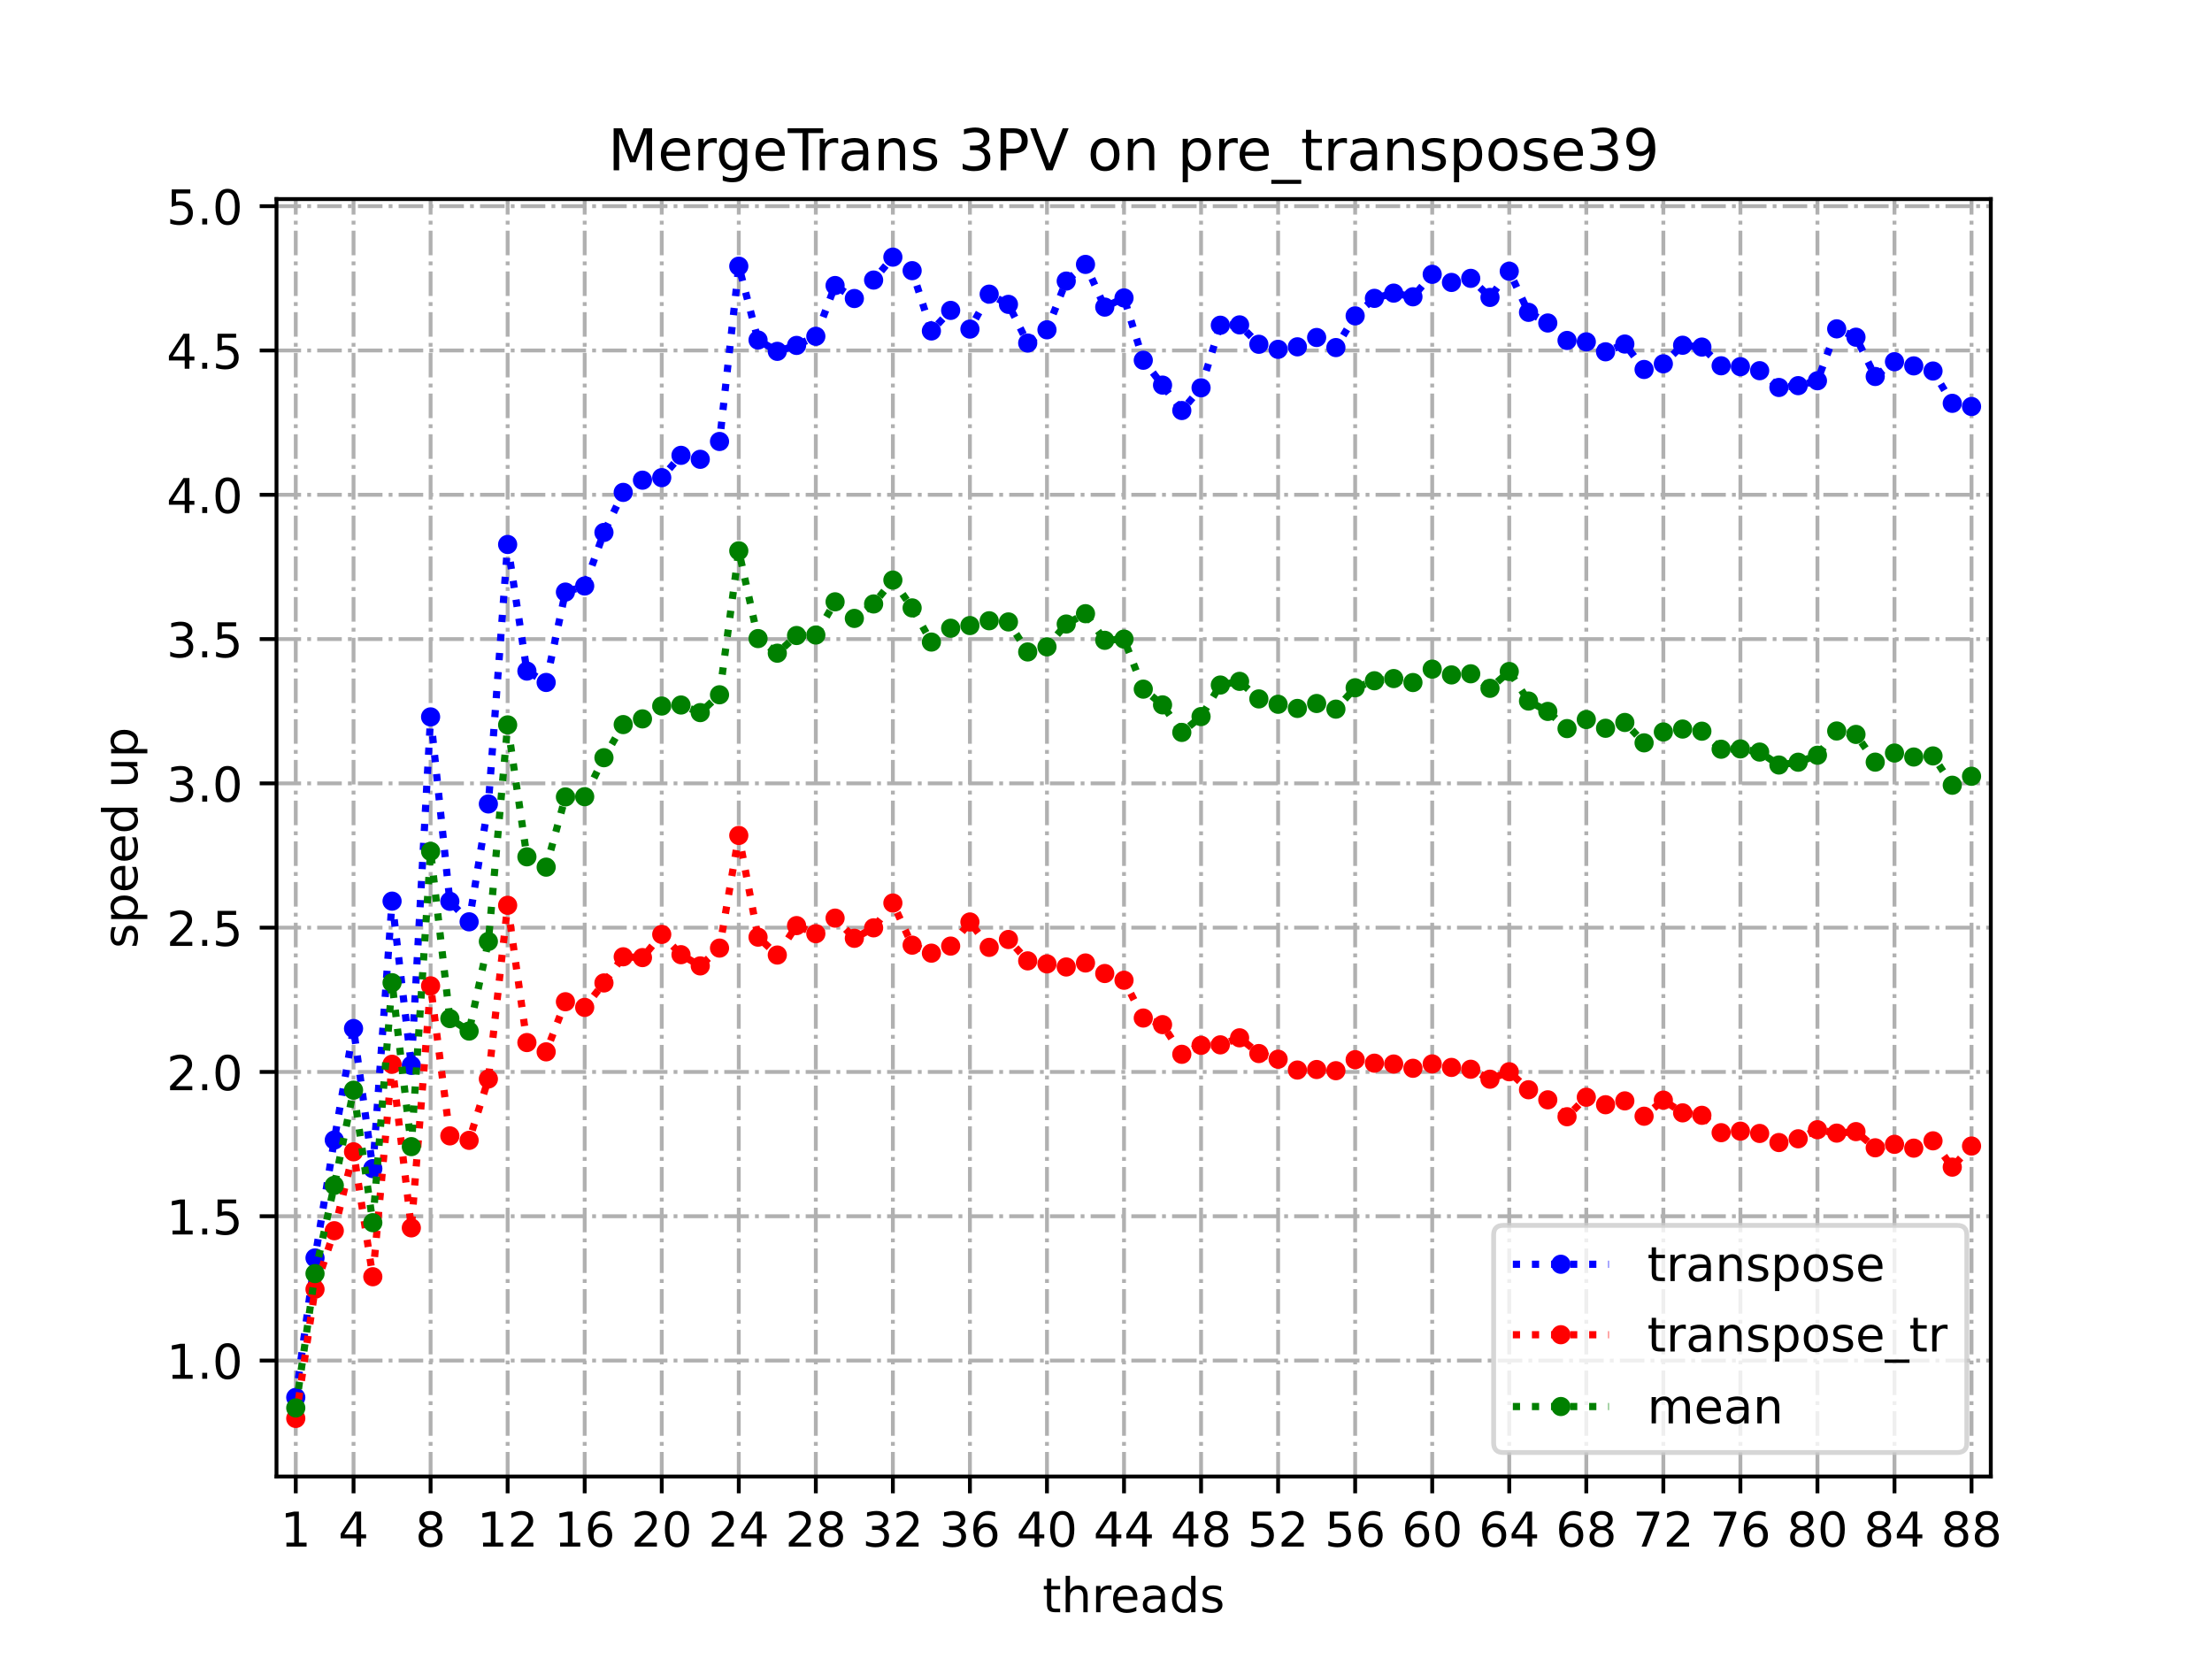 <?xml version="1.0" encoding="utf-8" standalone="no"?>
<!DOCTYPE svg PUBLIC "-//W3C//DTD SVG 1.1//EN"
  "http://www.w3.org/Graphics/SVG/1.1/DTD/svg11.dtd">
<!-- Created with matplotlib (https://matplotlib.org/) -->
<svg height="345.6pt" version="1.1" viewBox="0 0 460.8 345.6" width="460.8pt" xmlns="http://www.w3.org/2000/svg" xmlns:xlink="http://www.w3.org/1999/xlink">
 <defs>
  <style type="text/css">
*{stroke-linecap:butt;stroke-linejoin:round;}
  </style>
 </defs>
 <g id="figure_1">
  <g id="patch_1">
   <path d="M 0 345.6 
L 460.8 345.6 
L 460.8 0 
L 0 0 
z
" style="fill:#ffffff;"/>
  </g>
  <g id="axes_1">
   <g id="patch_2">
    <path d="M 57.6 307.584 
L 414.72 307.584 
L 414.72 41.472 
L 57.6 41.472 
z
" style="fill:#ffffff;"/>
   </g>
   <g id="matplotlib.axis_1">
    <g id="xtick_1">
     <g id="line2d_1">
      <path clip-path="url(#pc2d93a5fbb)" d="M 61.613 307.584 
L 61.613 41.472 
" style="fill:none;stroke:#b0b0b0;stroke-dasharray:5.12,1.28,0.8,1.28;stroke-dashoffset:0;stroke-width:0.8;"/>
     </g>
     <g id="line2d_2">
      <defs>
       <path d="M 0 0 
L 0 3.5 
" id="m01064a2a84" style="stroke:#000000;stroke-width:0.8;"/>
      </defs>
      <g>
       <use style="stroke:#000000;stroke-width:0.8;" x="61.613" xlink:href="#m01064a2a84" y="307.584"/>
      </g>
     </g>
     <g id="text_1">
      <!-- 1 -->
      <defs>
       <path d="M 12.406 8.297 
L 28.516 8.297 
L 28.516 63.922 
L 10.984 60.406 
L 10.984 69.391 
L 28.422 72.906 
L 38.281 72.906 
L 38.281 8.297 
L 54.391 8.297 
L 54.391 0 
L 12.406 0 
z
" id="DejaVuSans-49"/>
      </defs>
      <g transform="translate(58.431 322.182)scale(0.1 -0.1)">
       <use xlink:href="#DejaVuSans-49"/>
      </g>
     </g>
    </g>
    <g id="xtick_2">
     <g id="line2d_3">
      <path clip-path="url(#pc2d93a5fbb)" d="M 73.65 307.584 
L 73.65 41.472 
" style="fill:none;stroke:#b0b0b0;stroke-dasharray:5.12,1.28,0.8,1.28;stroke-dashoffset:0;stroke-width:0.8;"/>
     </g>
     <g id="line2d_4">
      <g>
       <use style="stroke:#000000;stroke-width:0.8;" x="73.65" xlink:href="#m01064a2a84" y="307.584"/>
      </g>
     </g>
     <g id="text_2">
      <!-- 4 -->
      <defs>
       <path d="M 37.797 64.312 
L 12.891 25.391 
L 37.797 25.391 
z
M 35.203 72.906 
L 47.609 72.906 
L 47.609 25.391 
L 58.016 25.391 
L 58.016 17.188 
L 47.609 17.188 
L 47.609 0 
L 37.797 0 
L 37.797 17.188 
L 4.891 17.188 
L 4.891 26.703 
z
" id="DejaVuSans-52"/>
      </defs>
      <g transform="translate(70.469 322.182)scale(0.1 -0.1)">
       <use xlink:href="#DejaVuSans-52"/>
      </g>
     </g>
    </g>
    <g id="xtick_3">
     <g id="line2d_5">
      <path clip-path="url(#pc2d93a5fbb)" d="M 89.701 307.584 
L 89.701 41.472 
" style="fill:none;stroke:#b0b0b0;stroke-dasharray:5.12,1.28,0.8,1.28;stroke-dashoffset:0;stroke-width:0.8;"/>
     </g>
     <g id="line2d_6">
      <g>
       <use style="stroke:#000000;stroke-width:0.8;" x="89.701" xlink:href="#m01064a2a84" y="307.584"/>
      </g>
     </g>
     <g id="text_3">
      <!-- 8 -->
      <defs>
       <path d="M 31.781 34.625 
Q 24.75 34.625 20.719 30.859 
Q 16.703 27.094 16.703 20.516 
Q 16.703 13.922 20.719 10.156 
Q 24.75 6.391 31.781 6.391 
Q 38.812 6.391 42.859 10.172 
Q 46.922 13.969 46.922 20.516 
Q 46.922 27.094 42.891 30.859 
Q 38.875 34.625 31.781 34.625 
z
M 21.922 38.812 
Q 15.578 40.375 12.031 44.719 
Q 8.5 49.078 8.5 55.328 
Q 8.5 64.062 14.719 69.141 
Q 20.953 74.219 31.781 74.219 
Q 42.672 74.219 48.875 69.141 
Q 55.078 64.062 55.078 55.328 
Q 55.078 49.078 51.531 44.719 
Q 48 40.375 41.703 38.812 
Q 48.828 37.156 52.797 32.312 
Q 56.781 27.484 56.781 20.516 
Q 56.781 9.906 50.312 4.234 
Q 43.844 -1.422 31.781 -1.422 
Q 19.734 -1.422 13.25 4.234 
Q 6.781 9.906 6.781 20.516 
Q 6.781 27.484 10.781 32.312 
Q 14.797 37.156 21.922 38.812 
z
M 18.312 54.391 
Q 18.312 48.734 21.844 45.562 
Q 25.391 42.391 31.781 42.391 
Q 38.141 42.391 41.719 45.562 
Q 45.312 48.734 45.312 54.391 
Q 45.312 60.062 41.719 63.234 
Q 38.141 66.406 31.781 66.406 
Q 25.391 66.406 21.844 63.234 
Q 18.312 60.062 18.312 54.391 
z
" id="DejaVuSans-56"/>
      </defs>
      <g transform="translate(86.519 322.182)scale(0.1 -0.1)">
       <use xlink:href="#DejaVuSans-56"/>
      </g>
     </g>
    </g>
    <g id="xtick_4">
     <g id="line2d_7">
      <path clip-path="url(#pc2d93a5fbb)" d="M 105.751 307.584 
L 105.751 41.472 
" style="fill:none;stroke:#b0b0b0;stroke-dasharray:5.12,1.28,0.8,1.28;stroke-dashoffset:0;stroke-width:0.8;"/>
     </g>
     <g id="line2d_8">
      <g>
       <use style="stroke:#000000;stroke-width:0.8;" x="105.751" xlink:href="#m01064a2a84" y="307.584"/>
      </g>
     </g>
     <g id="text_4">
      <!-- 12 -->
      <defs>
       <path d="M 19.188 8.297 
L 53.609 8.297 
L 53.609 0 
L 7.328 0 
L 7.328 8.297 
Q 12.938 14.109 22.625 23.891 
Q 32.328 33.688 34.812 36.531 
Q 39.547 41.844 41.422 45.531 
Q 43.312 49.219 43.312 52.781 
Q 43.312 58.594 39.234 62.25 
Q 35.156 65.922 28.609 65.922 
Q 23.969 65.922 18.812 64.312 
Q 13.672 62.703 7.812 59.422 
L 7.812 69.391 
Q 13.766 71.781 18.938 73 
Q 24.125 74.219 28.422 74.219 
Q 39.75 74.219 46.484 68.547 
Q 53.219 62.891 53.219 53.422 
Q 53.219 48.922 51.531 44.891 
Q 49.859 40.875 45.406 35.406 
Q 44.188 33.984 37.641 27.219 
Q 31.109 20.453 19.188 8.297 
z
" id="DejaVuSans-50"/>
      </defs>
      <g transform="translate(99.389 322.182)scale(0.1 -0.1)">
       <use xlink:href="#DejaVuSans-49"/>
       <use x="63.623" xlink:href="#DejaVuSans-50"/>
      </g>
     </g>
    </g>
    <g id="xtick_5">
     <g id="line2d_9">
      <path clip-path="url(#pc2d93a5fbb)" d="M 121.801 307.584 
L 121.801 41.472 
" style="fill:none;stroke:#b0b0b0;stroke-dasharray:5.12,1.28,0.8,1.28;stroke-dashoffset:0;stroke-width:0.8;"/>
     </g>
     <g id="line2d_10">
      <g>
       <use style="stroke:#000000;stroke-width:0.8;" x="121.801" xlink:href="#m01064a2a84" y="307.584"/>
      </g>
     </g>
     <g id="text_5">
      <!-- 16 -->
      <defs>
       <path d="M 33.016 40.375 
Q 26.375 40.375 22.484 35.828 
Q 18.609 31.297 18.609 23.391 
Q 18.609 15.531 22.484 10.953 
Q 26.375 6.391 33.016 6.391 
Q 39.656 6.391 43.531 10.953 
Q 47.406 15.531 47.406 23.391 
Q 47.406 31.297 43.531 35.828 
Q 39.656 40.375 33.016 40.375 
z
M 52.594 71.297 
L 52.594 62.312 
Q 48.875 64.062 45.094 64.984 
Q 41.312 65.922 37.594 65.922 
Q 27.828 65.922 22.672 59.328 
Q 17.531 52.734 16.797 39.406 
Q 19.672 43.656 24.016 45.922 
Q 28.375 48.188 33.594 48.188 
Q 44.578 48.188 50.953 41.516 
Q 57.328 34.859 57.328 23.391 
Q 57.328 12.156 50.688 5.359 
Q 44.047 -1.422 33.016 -1.422 
Q 20.359 -1.422 13.672 8.266 
Q 6.984 17.969 6.984 36.375 
Q 6.984 53.656 15.188 63.938 
Q 23.391 74.219 37.203 74.219 
Q 40.922 74.219 44.703 73.484 
Q 48.484 72.75 52.594 71.297 
z
" id="DejaVuSans-54"/>
      </defs>
      <g transform="translate(115.439 322.182)scale(0.1 -0.1)">
       <use xlink:href="#DejaVuSans-49"/>
       <use x="63.623" xlink:href="#DejaVuSans-54"/>
      </g>
     </g>
    </g>
    <g id="xtick_6">
     <g id="line2d_11">
      <path clip-path="url(#pc2d93a5fbb)" d="M 137.852 307.584 
L 137.852 41.472 
" style="fill:none;stroke:#b0b0b0;stroke-dasharray:5.12,1.28,0.8,1.28;stroke-dashoffset:0;stroke-width:0.8;"/>
     </g>
     <g id="line2d_12">
      <g>
       <use style="stroke:#000000;stroke-width:0.8;" x="137.852" xlink:href="#m01064a2a84" y="307.584"/>
      </g>
     </g>
     <g id="text_6">
      <!-- 20 -->
      <defs>
       <path d="M 31.781 66.406 
Q 24.172 66.406 20.328 58.906 
Q 16.5 51.422 16.5 36.375 
Q 16.5 21.391 20.328 13.891 
Q 24.172 6.391 31.781 6.391 
Q 39.453 6.391 43.281 13.891 
Q 47.125 21.391 47.125 36.375 
Q 47.125 51.422 43.281 58.906 
Q 39.453 66.406 31.781 66.406 
z
M 31.781 74.219 
Q 44.047 74.219 50.516 64.516 
Q 56.984 54.828 56.984 36.375 
Q 56.984 17.969 50.516 8.266 
Q 44.047 -1.422 31.781 -1.422 
Q 19.531 -1.422 13.062 8.266 
Q 6.594 17.969 6.594 36.375 
Q 6.594 54.828 13.062 64.516 
Q 19.531 74.219 31.781 74.219 
z
" id="DejaVuSans-48"/>
      </defs>
      <g transform="translate(131.489 322.182)scale(0.1 -0.1)">
       <use xlink:href="#DejaVuSans-50"/>
       <use x="63.623" xlink:href="#DejaVuSans-48"/>
      </g>
     </g>
    </g>
    <g id="xtick_7">
     <g id="line2d_13">
      <path clip-path="url(#pc2d93a5fbb)" d="M 153.902 307.584 
L 153.902 41.472 
" style="fill:none;stroke:#b0b0b0;stroke-dasharray:5.12,1.28,0.8,1.28;stroke-dashoffset:0;stroke-width:0.8;"/>
     </g>
     <g id="line2d_14">
      <g>
       <use style="stroke:#000000;stroke-width:0.8;" x="153.902" xlink:href="#m01064a2a84" y="307.584"/>
      </g>
     </g>
     <g id="text_7">
      <!-- 24 -->
      <g transform="translate(147.54 322.182)scale(0.1 -0.1)">
       <use xlink:href="#DejaVuSans-50"/>
       <use x="63.623" xlink:href="#DejaVuSans-52"/>
      </g>
     </g>
    </g>
    <g id="xtick_8">
     <g id="line2d_15">
      <path clip-path="url(#pc2d93a5fbb)" d="M 169.952 307.584 
L 169.952 41.472 
" style="fill:none;stroke:#b0b0b0;stroke-dasharray:5.12,1.28,0.8,1.28;stroke-dashoffset:0;stroke-width:0.8;"/>
     </g>
     <g id="line2d_16">
      <g>
       <use style="stroke:#000000;stroke-width:0.8;" x="169.952" xlink:href="#m01064a2a84" y="307.584"/>
      </g>
     </g>
     <g id="text_8">
      <!-- 28 -->
      <g transform="translate(163.59 322.182)scale(0.1 -0.1)">
       <use xlink:href="#DejaVuSans-50"/>
       <use x="63.623" xlink:href="#DejaVuSans-56"/>
      </g>
     </g>
    </g>
    <g id="xtick_9">
     <g id="line2d_17">
      <path clip-path="url(#pc2d93a5fbb)" d="M 186.003 307.584 
L 186.003 41.472 
" style="fill:none;stroke:#b0b0b0;stroke-dasharray:5.12,1.28,0.8,1.28;stroke-dashoffset:0;stroke-width:0.8;"/>
     </g>
     <g id="line2d_18">
      <g>
       <use style="stroke:#000000;stroke-width:0.8;" x="186.003" xlink:href="#m01064a2a84" y="307.584"/>
      </g>
     </g>
     <g id="text_9">
      <!-- 32 -->
      <defs>
       <path d="M 40.578 39.312 
Q 47.656 37.797 51.625 33 
Q 55.609 28.219 55.609 21.188 
Q 55.609 10.406 48.188 4.484 
Q 40.766 -1.422 27.094 -1.422 
Q 22.516 -1.422 17.656 -0.516 
Q 12.797 0.391 7.625 2.203 
L 7.625 11.719 
Q 11.719 9.328 16.594 8.109 
Q 21.484 6.891 26.812 6.891 
Q 36.078 6.891 40.938 10.547 
Q 45.797 14.203 45.797 21.188 
Q 45.797 27.641 41.281 31.266 
Q 36.766 34.906 28.719 34.906 
L 20.219 34.906 
L 20.219 43.016 
L 29.109 43.016 
Q 36.375 43.016 40.234 45.922 
Q 44.094 48.828 44.094 54.297 
Q 44.094 59.906 40.109 62.906 
Q 36.141 65.922 28.719 65.922 
Q 24.656 65.922 20.016 65.031 
Q 15.375 64.156 9.812 62.312 
L 9.812 71.094 
Q 15.438 72.656 20.344 73.438 
Q 25.25 74.219 29.594 74.219 
Q 40.828 74.219 47.359 69.109 
Q 53.906 64.016 53.906 55.328 
Q 53.906 49.266 50.438 45.094 
Q 46.969 40.922 40.578 39.312 
z
" id="DejaVuSans-51"/>
      </defs>
      <g transform="translate(179.64 322.182)scale(0.1 -0.1)">
       <use xlink:href="#DejaVuSans-51"/>
       <use x="63.623" xlink:href="#DejaVuSans-50"/>
      </g>
     </g>
    </g>
    <g id="xtick_10">
     <g id="line2d_19">
      <path clip-path="url(#pc2d93a5fbb)" d="M 202.053 307.584 
L 202.053 41.472 
" style="fill:none;stroke:#b0b0b0;stroke-dasharray:5.12,1.28,0.8,1.28;stroke-dashoffset:0;stroke-width:0.8;"/>
     </g>
     <g id="line2d_20">
      <g>
       <use style="stroke:#000000;stroke-width:0.8;" x="202.053" xlink:href="#m01064a2a84" y="307.584"/>
      </g>
     </g>
     <g id="text_10">
      <!-- 36 -->
      <g transform="translate(195.691 322.182)scale(0.1 -0.1)">
       <use xlink:href="#DejaVuSans-51"/>
       <use x="63.623" xlink:href="#DejaVuSans-54"/>
      </g>
     </g>
    </g>
    <g id="xtick_11">
     <g id="line2d_21">
      <path clip-path="url(#pc2d93a5fbb)" d="M 218.103 307.584 
L 218.103 41.472 
" style="fill:none;stroke:#b0b0b0;stroke-dasharray:5.12,1.28,0.8,1.28;stroke-dashoffset:0;stroke-width:0.8;"/>
     </g>
     <g id="line2d_22">
      <g>
       <use style="stroke:#000000;stroke-width:0.8;" x="218.103" xlink:href="#m01064a2a84" y="307.584"/>
      </g>
     </g>
     <g id="text_11">
      <!-- 40 -->
      <g transform="translate(211.741 322.182)scale(0.1 -0.1)">
       <use xlink:href="#DejaVuSans-52"/>
       <use x="63.623" xlink:href="#DejaVuSans-48"/>
      </g>
     </g>
    </g>
    <g id="xtick_12">
     <g id="line2d_23">
      <path clip-path="url(#pc2d93a5fbb)" d="M 234.154 307.584 
L 234.154 41.472 
" style="fill:none;stroke:#b0b0b0;stroke-dasharray:5.12,1.28,0.8,1.28;stroke-dashoffset:0;stroke-width:0.8;"/>
     </g>
     <g id="line2d_24">
      <g>
       <use style="stroke:#000000;stroke-width:0.8;" x="234.154" xlink:href="#m01064a2a84" y="307.584"/>
      </g>
     </g>
     <g id="text_12">
      <!-- 44 -->
      <g transform="translate(227.791 322.182)scale(0.1 -0.1)">
       <use xlink:href="#DejaVuSans-52"/>
       <use x="63.623" xlink:href="#DejaVuSans-52"/>
      </g>
     </g>
    </g>
    <g id="xtick_13">
     <g id="line2d_25">
      <path clip-path="url(#pc2d93a5fbb)" d="M 250.204 307.584 
L 250.204 41.472 
" style="fill:none;stroke:#b0b0b0;stroke-dasharray:5.12,1.28,0.8,1.28;stroke-dashoffset:0;stroke-width:0.8;"/>
     </g>
     <g id="line2d_26">
      <g>
       <use style="stroke:#000000;stroke-width:0.8;" x="250.204" xlink:href="#m01064a2a84" y="307.584"/>
      </g>
     </g>
     <g id="text_13">
      <!-- 48 -->
      <g transform="translate(243.842 322.182)scale(0.1 -0.1)">
       <use xlink:href="#DejaVuSans-52"/>
       <use x="63.623" xlink:href="#DejaVuSans-56"/>
      </g>
     </g>
    </g>
    <g id="xtick_14">
     <g id="line2d_27">
      <path clip-path="url(#pc2d93a5fbb)" d="M 266.254 307.584 
L 266.254 41.472 
" style="fill:none;stroke:#b0b0b0;stroke-dasharray:5.12,1.28,0.8,1.28;stroke-dashoffset:0;stroke-width:0.8;"/>
     </g>
     <g id="line2d_28">
      <g>
       <use style="stroke:#000000;stroke-width:0.8;" x="266.254" xlink:href="#m01064a2a84" y="307.584"/>
      </g>
     </g>
     <g id="text_14">
      <!-- 52 -->
      <defs>
       <path d="M 10.797 72.906 
L 49.516 72.906 
L 49.516 64.594 
L 19.828 64.594 
L 19.828 46.734 
Q 21.969 47.469 24.109 47.828 
Q 26.266 48.188 28.422 48.188 
Q 40.625 48.188 47.75 41.5 
Q 54.891 34.812 54.891 23.391 
Q 54.891 11.625 47.562 5.094 
Q 40.234 -1.422 26.906 -1.422 
Q 22.312 -1.422 17.547 -0.641 
Q 12.797 0.141 7.719 1.703 
L 7.719 11.625 
Q 12.109 9.234 16.797 8.062 
Q 21.484 6.891 26.703 6.891 
Q 35.156 6.891 40.078 11.328 
Q 45.016 15.766 45.016 23.391 
Q 45.016 31 40.078 35.438 
Q 35.156 39.891 26.703 39.891 
Q 22.75 39.891 18.812 39.016 
Q 14.891 38.141 10.797 36.281 
z
" id="DejaVuSans-53"/>
      </defs>
      <g transform="translate(259.892 322.182)scale(0.1 -0.1)">
       <use xlink:href="#DejaVuSans-53"/>
       <use x="63.623" xlink:href="#DejaVuSans-50"/>
      </g>
     </g>
    </g>
    <g id="xtick_15">
     <g id="line2d_29">
      <path clip-path="url(#pc2d93a5fbb)" d="M 282.305 307.584 
L 282.305 41.472 
" style="fill:none;stroke:#b0b0b0;stroke-dasharray:5.12,1.28,0.8,1.28;stroke-dashoffset:0;stroke-width:0.8;"/>
     </g>
     <g id="line2d_30">
      <g>
       <use style="stroke:#000000;stroke-width:0.8;" x="282.305" xlink:href="#m01064a2a84" y="307.584"/>
      </g>
     </g>
     <g id="text_15">
      <!-- 56 -->
      <g transform="translate(275.942 322.182)scale(0.1 -0.1)">
       <use xlink:href="#DejaVuSans-53"/>
       <use x="63.623" xlink:href="#DejaVuSans-54"/>
      </g>
     </g>
    </g>
    <g id="xtick_16">
     <g id="line2d_31">
      <path clip-path="url(#pc2d93a5fbb)" d="M 298.355 307.584 
L 298.355 41.472 
" style="fill:none;stroke:#b0b0b0;stroke-dasharray:5.12,1.28,0.8,1.28;stroke-dashoffset:0;stroke-width:0.8;"/>
     </g>
     <g id="line2d_32">
      <g>
       <use style="stroke:#000000;stroke-width:0.8;" x="298.355" xlink:href="#m01064a2a84" y="307.584"/>
      </g>
     </g>
     <g id="text_16">
      <!-- 60 -->
      <g transform="translate(291.993 322.182)scale(0.1 -0.1)">
       <use xlink:href="#DejaVuSans-54"/>
       <use x="63.623" xlink:href="#DejaVuSans-48"/>
      </g>
     </g>
    </g>
    <g id="xtick_17">
     <g id="line2d_33">
      <path clip-path="url(#pc2d93a5fbb)" d="M 314.405 307.584 
L 314.405 41.472 
" style="fill:none;stroke:#b0b0b0;stroke-dasharray:5.12,1.28,0.8,1.28;stroke-dashoffset:0;stroke-width:0.8;"/>
     </g>
     <g id="line2d_34">
      <g>
       <use style="stroke:#000000;stroke-width:0.8;" x="314.405" xlink:href="#m01064a2a84" y="307.584"/>
      </g>
     </g>
     <g id="text_17">
      <!-- 64 -->
      <g transform="translate(308.043 322.182)scale(0.1 -0.1)">
       <use xlink:href="#DejaVuSans-54"/>
       <use x="63.623" xlink:href="#DejaVuSans-52"/>
      </g>
     </g>
    </g>
    <g id="xtick_18">
     <g id="line2d_35">
      <path clip-path="url(#pc2d93a5fbb)" d="M 330.456 307.584 
L 330.456 41.472 
" style="fill:none;stroke:#b0b0b0;stroke-dasharray:5.12,1.28,0.8,1.28;stroke-dashoffset:0;stroke-width:0.8;"/>
     </g>
     <g id="line2d_36">
      <g>
       <use style="stroke:#000000;stroke-width:0.8;" x="330.456" xlink:href="#m01064a2a84" y="307.584"/>
      </g>
     </g>
     <g id="text_18">
      <!-- 68 -->
      <g transform="translate(324.093 322.182)scale(0.1 -0.1)">
       <use xlink:href="#DejaVuSans-54"/>
       <use x="63.623" xlink:href="#DejaVuSans-56"/>
      </g>
     </g>
    </g>
    <g id="xtick_19">
     <g id="line2d_37">
      <path clip-path="url(#pc2d93a5fbb)" d="M 346.506 307.584 
L 346.506 41.472 
" style="fill:none;stroke:#b0b0b0;stroke-dasharray:5.12,1.28,0.8,1.28;stroke-dashoffset:0;stroke-width:0.8;"/>
     </g>
     <g id="line2d_38">
      <g>
       <use style="stroke:#000000;stroke-width:0.8;" x="346.506" xlink:href="#m01064a2a84" y="307.584"/>
      </g>
     </g>
     <g id="text_19">
      <!-- 72 -->
      <defs>
       <path d="M 8.203 72.906 
L 55.078 72.906 
L 55.078 68.703 
L 28.609 0 
L 18.312 0 
L 43.219 64.594 
L 8.203 64.594 
z
" id="DejaVuSans-55"/>
      </defs>
      <g transform="translate(340.144 322.182)scale(0.1 -0.1)">
       <use xlink:href="#DejaVuSans-55"/>
       <use x="63.623" xlink:href="#DejaVuSans-50"/>
      </g>
     </g>
    </g>
    <g id="xtick_20">
     <g id="line2d_39">
      <path clip-path="url(#pc2d93a5fbb)" d="M 362.556 307.584 
L 362.556 41.472 
" style="fill:none;stroke:#b0b0b0;stroke-dasharray:5.12,1.28,0.8,1.28;stroke-dashoffset:0;stroke-width:0.8;"/>
     </g>
     <g id="line2d_40">
      <g>
       <use style="stroke:#000000;stroke-width:0.8;" x="362.556" xlink:href="#m01064a2a84" y="307.584"/>
      </g>
     </g>
     <g id="text_20">
      <!-- 76 -->
      <g transform="translate(356.194 322.182)scale(0.1 -0.1)">
       <use xlink:href="#DejaVuSans-55"/>
       <use x="63.623" xlink:href="#DejaVuSans-54"/>
      </g>
     </g>
    </g>
    <g id="xtick_21">
     <g id="line2d_41">
      <path clip-path="url(#pc2d93a5fbb)" d="M 378.607 307.584 
L 378.607 41.472 
" style="fill:none;stroke:#b0b0b0;stroke-dasharray:5.12,1.28,0.8,1.28;stroke-dashoffset:0;stroke-width:0.8;"/>
     </g>
     <g id="line2d_42">
      <g>
       <use style="stroke:#000000;stroke-width:0.8;" x="378.607" xlink:href="#m01064a2a84" y="307.584"/>
      </g>
     </g>
     <g id="text_21">
      <!-- 80 -->
      <g transform="translate(372.244 322.182)scale(0.1 -0.1)">
       <use xlink:href="#DejaVuSans-56"/>
       <use x="63.623" xlink:href="#DejaVuSans-48"/>
      </g>
     </g>
    </g>
    <g id="xtick_22">
     <g id="line2d_43">
      <path clip-path="url(#pc2d93a5fbb)" d="M 394.657 307.584 
L 394.657 41.472 
" style="fill:none;stroke:#b0b0b0;stroke-dasharray:5.12,1.28,0.8,1.28;stroke-dashoffset:0;stroke-width:0.8;"/>
     </g>
     <g id="line2d_44">
      <g>
       <use style="stroke:#000000;stroke-width:0.8;" x="394.657" xlink:href="#m01064a2a84" y="307.584"/>
      </g>
     </g>
     <g id="text_22">
      <!-- 84 -->
      <g transform="translate(388.295 322.182)scale(0.1 -0.1)">
       <use xlink:href="#DejaVuSans-56"/>
       <use x="63.623" xlink:href="#DejaVuSans-52"/>
      </g>
     </g>
    </g>
    <g id="xtick_23">
     <g id="line2d_45">
      <path clip-path="url(#pc2d93a5fbb)" d="M 410.707 307.584 
L 410.707 41.472 
" style="fill:none;stroke:#b0b0b0;stroke-dasharray:5.12,1.28,0.8,1.28;stroke-dashoffset:0;stroke-width:0.8;"/>
     </g>
     <g id="line2d_46">
      <g>
       <use style="stroke:#000000;stroke-width:0.8;" x="410.707" xlink:href="#m01064a2a84" y="307.584"/>
      </g>
     </g>
     <g id="text_23">
      <!-- 88 -->
      <g transform="translate(404.345 322.182)scale(0.1 -0.1)">
       <use xlink:href="#DejaVuSans-56"/>
       <use x="63.623" xlink:href="#DejaVuSans-56"/>
      </g>
     </g>
    </g>
    <g id="text_24">
     <!-- threads -->
     <defs>
      <path d="M 18.312 70.219 
L 18.312 54.688 
L 36.812 54.688 
L 36.812 47.703 
L 18.312 47.703 
L 18.312 18.016 
Q 18.312 11.328 20.141 9.422 
Q 21.969 7.516 27.594 7.516 
L 36.812 7.516 
L 36.812 0 
L 27.594 0 
Q 17.188 0 13.234 3.875 
Q 9.281 7.766 9.281 18.016 
L 9.281 47.703 
L 2.688 47.703 
L 2.688 54.688 
L 9.281 54.688 
L 9.281 70.219 
z
" id="DejaVuSans-116"/>
      <path d="M 54.891 33.016 
L 54.891 0 
L 45.906 0 
L 45.906 32.719 
Q 45.906 40.484 42.875 44.328 
Q 39.844 48.188 33.797 48.188 
Q 26.516 48.188 22.312 43.547 
Q 18.109 38.922 18.109 30.906 
L 18.109 0 
L 9.078 0 
L 9.078 75.984 
L 18.109 75.984 
L 18.109 46.188 
Q 21.344 51.125 25.703 53.562 
Q 30.078 56 35.797 56 
Q 45.219 56 50.047 50.172 
Q 54.891 44.344 54.891 33.016 
z
" id="DejaVuSans-104"/>
      <path d="M 41.109 46.297 
Q 39.594 47.172 37.812 47.578 
Q 36.031 48 33.891 48 
Q 26.266 48 22.188 43.047 
Q 18.109 38.094 18.109 28.812 
L 18.109 0 
L 9.078 0 
L 9.078 54.688 
L 18.109 54.688 
L 18.109 46.188 
Q 20.953 51.172 25.484 53.578 
Q 30.031 56 36.531 56 
Q 37.453 56 38.578 55.875 
Q 39.703 55.766 41.062 55.516 
z
" id="DejaVuSans-114"/>
      <path d="M 56.203 29.594 
L 56.203 25.203 
L 14.891 25.203 
Q 15.484 15.922 20.484 11.062 
Q 25.484 6.203 34.422 6.203 
Q 39.594 6.203 44.453 7.469 
Q 49.312 8.734 54.109 11.281 
L 54.109 2.781 
Q 49.266 0.734 44.188 -0.344 
Q 39.109 -1.422 33.891 -1.422 
Q 20.797 -1.422 13.156 6.188 
Q 5.516 13.812 5.516 26.812 
Q 5.516 40.234 12.766 48.109 
Q 20.016 56 32.328 56 
Q 43.359 56 49.781 48.891 
Q 56.203 41.797 56.203 29.594 
z
M 47.219 32.234 
Q 47.125 39.594 43.094 43.984 
Q 39.062 48.391 32.422 48.391 
Q 24.906 48.391 20.391 44.141 
Q 15.875 39.891 15.188 32.172 
z
" id="DejaVuSans-101"/>
      <path d="M 34.281 27.484 
Q 23.391 27.484 19.188 25 
Q 14.984 22.516 14.984 16.5 
Q 14.984 11.719 18.141 8.906 
Q 21.297 6.109 26.703 6.109 
Q 34.188 6.109 38.703 11.406 
Q 43.219 16.703 43.219 25.484 
L 43.219 27.484 
z
M 52.203 31.203 
L 52.203 0 
L 43.219 0 
L 43.219 8.297 
Q 40.141 3.328 35.547 0.953 
Q 30.953 -1.422 24.312 -1.422 
Q 15.922 -1.422 10.953 3.297 
Q 6 8.016 6 15.922 
Q 6 25.141 12.172 29.828 
Q 18.359 34.516 30.609 34.516 
L 43.219 34.516 
L 43.219 35.406 
Q 43.219 41.609 39.141 45 
Q 35.062 48.391 27.688 48.391 
Q 23 48.391 18.547 47.266 
Q 14.109 46.141 10.016 43.891 
L 10.016 52.203 
Q 14.938 54.109 19.578 55.047 
Q 24.219 56 28.609 56 
Q 40.484 56 46.344 49.844 
Q 52.203 43.703 52.203 31.203 
z
" id="DejaVuSans-97"/>
      <path d="M 45.406 46.391 
L 45.406 75.984 
L 54.391 75.984 
L 54.391 0 
L 45.406 0 
L 45.406 8.203 
Q 42.578 3.328 38.25 0.953 
Q 33.938 -1.422 27.875 -1.422 
Q 17.969 -1.422 11.734 6.484 
Q 5.516 14.406 5.516 27.297 
Q 5.516 40.188 11.734 48.094 
Q 17.969 56 27.875 56 
Q 33.938 56 38.25 53.625 
Q 42.578 51.266 45.406 46.391 
z
M 14.797 27.297 
Q 14.797 17.391 18.875 11.75 
Q 22.953 6.109 30.078 6.109 
Q 37.203 6.109 41.297 11.75 
Q 45.406 17.391 45.406 27.297 
Q 45.406 37.203 41.297 42.844 
Q 37.203 48.484 30.078 48.484 
Q 22.953 48.484 18.875 42.844 
Q 14.797 37.203 14.797 27.297 
z
" id="DejaVuSans-100"/>
      <path d="M 44.281 53.078 
L 44.281 44.578 
Q 40.484 46.531 36.375 47.5 
Q 32.281 48.484 27.875 48.484 
Q 21.188 48.484 17.844 46.438 
Q 14.5 44.391 14.5 40.281 
Q 14.5 37.156 16.891 35.375 
Q 19.281 33.594 26.516 31.984 
L 29.594 31.297 
Q 39.156 29.25 43.188 25.516 
Q 47.219 21.781 47.219 15.094 
Q 47.219 7.469 41.188 3.016 
Q 35.156 -1.422 24.609 -1.422 
Q 20.219 -1.422 15.453 -0.562 
Q 10.688 0.297 5.422 2 
L 5.422 11.281 
Q 10.406 8.688 15.234 7.391 
Q 20.062 6.109 24.812 6.109 
Q 31.156 6.109 34.562 8.281 
Q 37.984 10.453 37.984 14.406 
Q 37.984 18.062 35.516 20.016 
Q 33.062 21.969 24.703 23.781 
L 21.578 24.516 
Q 13.234 26.266 9.516 29.906 
Q 5.812 33.547 5.812 39.891 
Q 5.812 47.609 11.281 51.797 
Q 16.75 56 26.812 56 
Q 31.781 56 36.172 55.266 
Q 40.578 54.547 44.281 53.078 
z
" id="DejaVuSans-115"/>
     </defs>
     <g transform="translate(217.169 335.861)scale(0.1 -0.1)">
      <use xlink:href="#DejaVuSans-116"/>
      <use x="39.209" xlink:href="#DejaVuSans-104"/>
      <use x="102.588" xlink:href="#DejaVuSans-114"/>
      <use x="141.451" xlink:href="#DejaVuSans-101"/>
      <use x="202.975" xlink:href="#DejaVuSans-97"/>
      <use x="264.254" xlink:href="#DejaVuSans-100"/>
      <use x="327.73" xlink:href="#DejaVuSans-115"/>
     </g>
    </g>
   </g>
   <g id="matplotlib.axis_2">
    <g id="ytick_1">
     <g id="line2d_47">
      <path clip-path="url(#pc2d93a5fbb)" d="M 57.6 283.424 
L 414.72 283.424 
" style="fill:none;stroke:#b0b0b0;stroke-dasharray:5.12,1.28,0.8,1.28;stroke-dashoffset:0;stroke-width:0.8;"/>
     </g>
     <g id="line2d_48">
      <defs>
       <path d="M 0 0 
L -3.5 0 
" id="mb3424d887c" style="stroke:#000000;stroke-width:0.8;"/>
      </defs>
      <g>
       <use style="stroke:#000000;stroke-width:0.8;" x="57.6" xlink:href="#mb3424d887c" y="283.424"/>
      </g>
     </g>
     <g id="text_25">
      <!-- 1.0 -->
      <defs>
       <path d="M 10.688 12.406 
L 21 12.406 
L 21 0 
L 10.688 0 
z
" id="DejaVuSans-46"/>
      </defs>
      <g transform="translate(34.697 287.224)scale(0.1 -0.1)">
       <use xlink:href="#DejaVuSans-49"/>
       <use x="63.623" xlink:href="#DejaVuSans-46"/>
       <use x="95.41" xlink:href="#DejaVuSans-48"/>
      </g>
     </g>
    </g>
    <g id="ytick_2">
     <g id="line2d_49">
      <path clip-path="url(#pc2d93a5fbb)" d="M 57.6 253.366 
L 414.72 253.366 
" style="fill:none;stroke:#b0b0b0;stroke-dasharray:5.12,1.28,0.8,1.28;stroke-dashoffset:0;stroke-width:0.8;"/>
     </g>
     <g id="line2d_50">
      <g>
       <use style="stroke:#000000;stroke-width:0.8;" x="57.6" xlink:href="#mb3424d887c" y="253.366"/>
      </g>
     </g>
     <g id="text_26">
      <!-- 1.5 -->
      <g transform="translate(34.697 257.165)scale(0.1 -0.1)">
       <use xlink:href="#DejaVuSans-49"/>
       <use x="63.623" xlink:href="#DejaVuSans-46"/>
       <use x="95.41" xlink:href="#DejaVuSans-53"/>
      </g>
     </g>
    </g>
    <g id="ytick_3">
     <g id="line2d_51">
      <path clip-path="url(#pc2d93a5fbb)" d="M 57.6 223.307 
L 414.72 223.307 
" style="fill:none;stroke:#b0b0b0;stroke-dasharray:5.12,1.28,0.8,1.28;stroke-dashoffset:0;stroke-width:0.8;"/>
     </g>
     <g id="line2d_52">
      <g>
       <use style="stroke:#000000;stroke-width:0.8;" x="57.6" xlink:href="#mb3424d887c" y="223.307"/>
      </g>
     </g>
     <g id="text_27">
      <!-- 2.0 -->
      <g transform="translate(34.697 227.106)scale(0.1 -0.1)">
       <use xlink:href="#DejaVuSans-50"/>
       <use x="63.623" xlink:href="#DejaVuSans-46"/>
       <use x="95.41" xlink:href="#DejaVuSans-48"/>
      </g>
     </g>
    </g>
    <g id="ytick_4">
     <g id="line2d_53">
      <path clip-path="url(#pc2d93a5fbb)" d="M 57.6 193.248 
L 414.72 193.248 
" style="fill:none;stroke:#b0b0b0;stroke-dasharray:5.12,1.28,0.8,1.28;stroke-dashoffset:0;stroke-width:0.8;"/>
     </g>
     <g id="line2d_54">
      <g>
       <use style="stroke:#000000;stroke-width:0.8;" x="57.6" xlink:href="#mb3424d887c" y="193.248"/>
      </g>
     </g>
     <g id="text_28">
      <!-- 2.5 -->
      <g transform="translate(34.697 197.047)scale(0.1 -0.1)">
       <use xlink:href="#DejaVuSans-50"/>
       <use x="63.623" xlink:href="#DejaVuSans-46"/>
       <use x="95.41" xlink:href="#DejaVuSans-53"/>
      </g>
     </g>
    </g>
    <g id="ytick_5">
     <g id="line2d_55">
      <path clip-path="url(#pc2d93a5fbb)" d="M 57.6 163.189 
L 414.72 163.189 
" style="fill:none;stroke:#b0b0b0;stroke-dasharray:5.12,1.28,0.8,1.28;stroke-dashoffset:0;stroke-width:0.8;"/>
     </g>
     <g id="line2d_56">
      <g>
       <use style="stroke:#000000;stroke-width:0.8;" x="57.6" xlink:href="#mb3424d887c" y="163.189"/>
      </g>
     </g>
     <g id="text_29">
      <!-- 3.0 -->
      <g transform="translate(34.697 166.988)scale(0.1 -0.1)">
       <use xlink:href="#DejaVuSans-51"/>
       <use x="63.623" xlink:href="#DejaVuSans-46"/>
       <use x="95.41" xlink:href="#DejaVuSans-48"/>
      </g>
     </g>
    </g>
    <g id="ytick_6">
     <g id="line2d_57">
      <path clip-path="url(#pc2d93a5fbb)" d="M 57.6 133.13 
L 414.72 133.13 
" style="fill:none;stroke:#b0b0b0;stroke-dasharray:5.12,1.28,0.8,1.28;stroke-dashoffset:0;stroke-width:0.8;"/>
     </g>
     <g id="line2d_58">
      <g>
       <use style="stroke:#000000;stroke-width:0.8;" x="57.6" xlink:href="#mb3424d887c" y="133.13"/>
      </g>
     </g>
     <g id="text_30">
      <!-- 3.5 -->
      <g transform="translate(34.697 136.93)scale(0.1 -0.1)">
       <use xlink:href="#DejaVuSans-51"/>
       <use x="63.623" xlink:href="#DejaVuSans-46"/>
       <use x="95.41" xlink:href="#DejaVuSans-53"/>
      </g>
     </g>
    </g>
    <g id="ytick_7">
     <g id="line2d_59">
      <path clip-path="url(#pc2d93a5fbb)" d="M 57.6 103.072 
L 414.72 103.072 
" style="fill:none;stroke:#b0b0b0;stroke-dasharray:5.12,1.28,0.8,1.28;stroke-dashoffset:0;stroke-width:0.8;"/>
     </g>
     <g id="line2d_60">
      <g>
       <use style="stroke:#000000;stroke-width:0.8;" x="57.6" xlink:href="#mb3424d887c" y="103.072"/>
      </g>
     </g>
     <g id="text_31">
      <!-- 4.0 -->
      <g transform="translate(34.697 106.871)scale(0.1 -0.1)">
       <use xlink:href="#DejaVuSans-52"/>
       <use x="63.623" xlink:href="#DejaVuSans-46"/>
       <use x="95.41" xlink:href="#DejaVuSans-48"/>
      </g>
     </g>
    </g>
    <g id="ytick_8">
     <g id="line2d_61">
      <path clip-path="url(#pc2d93a5fbb)" d="M 57.6 73.013 
L 414.72 73.013 
" style="fill:none;stroke:#b0b0b0;stroke-dasharray:5.12,1.28,0.8,1.28;stroke-dashoffset:0;stroke-width:0.8;"/>
     </g>
     <g id="line2d_62">
      <g>
       <use style="stroke:#000000;stroke-width:0.8;" x="57.6" xlink:href="#mb3424d887c" y="73.013"/>
      </g>
     </g>
     <g id="text_32">
      <!-- 4.5 -->
      <g transform="translate(34.697 76.812)scale(0.1 -0.1)">
       <use xlink:href="#DejaVuSans-52"/>
       <use x="63.623" xlink:href="#DejaVuSans-46"/>
       <use x="95.41" xlink:href="#DejaVuSans-53"/>
      </g>
     </g>
    </g>
    <g id="ytick_9">
     <g id="line2d_63">
      <path clip-path="url(#pc2d93a5fbb)" d="M 57.6 42.954 
L 414.72 42.954 
" style="fill:none;stroke:#b0b0b0;stroke-dasharray:5.12,1.28,0.8,1.28;stroke-dashoffset:0;stroke-width:0.8;"/>
     </g>
     <g id="line2d_64">
      <g>
       <use style="stroke:#000000;stroke-width:0.8;" x="57.6" xlink:href="#mb3424d887c" y="42.954"/>
      </g>
     </g>
     <g id="text_33">
      <!-- 5.0 -->
      <g transform="translate(34.697 46.753)scale(0.1 -0.1)">
       <use xlink:href="#DejaVuSans-53"/>
       <use x="63.623" xlink:href="#DejaVuSans-46"/>
       <use x="95.41" xlink:href="#DejaVuSans-48"/>
      </g>
     </g>
    </g>
    <g id="text_34">
     <!-- speed up -->
     <defs>
      <path d="M 18.109 8.203 
L 18.109 -20.797 
L 9.078 -20.797 
L 9.078 54.688 
L 18.109 54.688 
L 18.109 46.391 
Q 20.953 51.266 25.266 53.625 
Q 29.594 56 35.594 56 
Q 45.562 56 51.781 48.094 
Q 58.016 40.188 58.016 27.297 
Q 58.016 14.406 51.781 6.484 
Q 45.562 -1.422 35.594 -1.422 
Q 29.594 -1.422 25.266 0.953 
Q 20.953 3.328 18.109 8.203 
z
M 48.688 27.297 
Q 48.688 37.203 44.609 42.844 
Q 40.531 48.484 33.406 48.484 
Q 26.266 48.484 22.188 42.844 
Q 18.109 37.203 18.109 27.297 
Q 18.109 17.391 22.188 11.75 
Q 26.266 6.109 33.406 6.109 
Q 40.531 6.109 44.609 11.75 
Q 48.688 17.391 48.688 27.297 
z
" id="DejaVuSans-112"/>
      <path id="DejaVuSans-32"/>
      <path d="M 8.5 21.578 
L 8.5 54.688 
L 17.484 54.688 
L 17.484 21.922 
Q 17.484 14.156 20.5 10.266 
Q 23.531 6.391 29.594 6.391 
Q 36.859 6.391 41.078 11.031 
Q 45.312 15.672 45.312 23.688 
L 45.312 54.688 
L 54.297 54.688 
L 54.297 0 
L 45.312 0 
L 45.312 8.406 
Q 42.047 3.422 37.719 1 
Q 33.406 -1.422 27.688 -1.422 
Q 18.266 -1.422 13.375 4.438 
Q 8.5 10.297 8.5 21.578 
z
M 31.109 56 
z
" id="DejaVuSans-117"/>
     </defs>
     <g transform="translate(28.617 197.566)rotate(-90)scale(0.1 -0.1)">
      <use xlink:href="#DejaVuSans-115"/>
      <use x="52.1" xlink:href="#DejaVuSans-112"/>
      <use x="115.576" xlink:href="#DejaVuSans-101"/>
      <use x="177.1" xlink:href="#DejaVuSans-101"/>
      <use x="238.623" xlink:href="#DejaVuSans-100"/>
      <use x="302.1" xlink:href="#DejaVuSans-32"/>
      <use x="333.887" xlink:href="#DejaVuSans-117"/>
      <use x="397.266" xlink:href="#DejaVuSans-112"/>
     </g>
    </g>
   </g>
   <g id="line2d_65">
    <path clip-path="url(#pc2d93a5fbb)" d="M 61.613 291.106 
L 65.625 262.052 
L 69.638 237.49 
L 73.65 214.263 
L 77.663 243.445 
L 81.676 187.724 
L 85.688 221.937 
L 89.701 149.343 
L 93.713 187.759 
L 97.726 192.033 
L 101.738 167.475 
L 105.751 113.427 
L 109.764 139.8 
L 113.776 142.168 
L 117.789 123.341 
L 121.801 122.074 
L 125.814 110.921 
L 129.827 102.573 
L 133.839 100.03 
L 137.852 99.504 
L 141.864 94.855 
L 145.877 95.683 
L 149.889 91.968 
L 153.902 55.454 
L 157.915 70.831 
L 161.927 73.191 
L 165.94 71.957 
L 169.952 70.063 
L 173.965 59.482 
L 177.978 62.188 
L 181.99 58.341 
L 186.003 53.568 
L 190.015 56.384 
L 194.028 68.947 
L 198.04 64.661 
L 202.053 68.559 
L 206.066 61.279 
L 210.078 63.407 
L 214.091 71.462 
L 218.103 68.704 
L 222.116 58.554 
L 226.129 55.08 
L 230.141 63.976 
L 234.154 62.062 
L 238.166 75.044 
L 242.179 80.226 
L 246.191 85.519 
L 250.204 80.787 
L 254.217 67.75 
L 258.229 67.68 
L 262.242 71.72 
L 266.254 72.772 
L 270.267 72.25 
L 274.28 70.306 
L 278.292 72.406 
L 282.305 65.801 
L 286.317 62.152 
L 290.33 61.062 
L 294.342 61.83 
L 298.355 57.15 
L 302.368 58.836 
L 306.38 57.985 
L 310.393 61.957 
L 314.405 56.501 
L 318.418 65.066 
L 322.431 67.285 
L 326.443 70.924 
L 330.456 71.215 
L 334.468 73.287 
L 338.481 71.671 
L 342.493 76.966 
L 346.506 75.788 
L 350.519 71.922 
L 354.531 72.302 
L 358.544 76.199 
L 362.556 76.386 
L 366.569 77.221 
L 370.582 80.717 
L 374.594 80.337 
L 378.607 79.32 
L 382.619 68.505 
L 386.632 70.248 
L 390.644 78.43 
L 394.657 75.352 
L 398.67 76.22 
L 402.682 77.291 
L 406.695 84.021 
L 410.707 84.683 
" style="fill:none;stroke:#0000ff;stroke-dasharray:1.5,2.475;stroke-dashoffset:0;stroke-width:1.5;"/>
    <defs>
     <path d="M 0 1.5 
C 0.398 1.5 0.779 1.342 1.061 1.061 
C 1.342 0.779 1.5 0.398 1.5 0 
C 1.5 -0.398 1.342 -0.779 1.061 -1.061 
C 0.779 -1.342 0.398 -1.5 0 -1.5 
C -0.398 -1.5 -0.779 -1.342 -1.061 -1.061 
C -1.342 -0.779 -1.5 -0.398 -1.5 0 
C -1.5 0.398 -1.342 0.779 -1.061 1.061 
C -0.779 1.342 -0.398 1.5 0 1.5 
z
" id="m25ef652edb" style="stroke:#0000ff;"/>
    </defs>
    <g clip-path="url(#pc2d93a5fbb)">
     <use style="fill:#0000ff;stroke:#0000ff;" x="61.613" xlink:href="#m25ef652edb" y="291.106"/>
     <use style="fill:#0000ff;stroke:#0000ff;" x="65.625" xlink:href="#m25ef652edb" y="262.052"/>
     <use style="fill:#0000ff;stroke:#0000ff;" x="69.638" xlink:href="#m25ef652edb" y="237.49"/>
     <use style="fill:#0000ff;stroke:#0000ff;" x="73.65" xlink:href="#m25ef652edb" y="214.263"/>
     <use style="fill:#0000ff;stroke:#0000ff;" x="77.663" xlink:href="#m25ef652edb" y="243.445"/>
     <use style="fill:#0000ff;stroke:#0000ff;" x="81.676" xlink:href="#m25ef652edb" y="187.724"/>
     <use style="fill:#0000ff;stroke:#0000ff;" x="85.688" xlink:href="#m25ef652edb" y="221.937"/>
     <use style="fill:#0000ff;stroke:#0000ff;" x="89.701" xlink:href="#m25ef652edb" y="149.343"/>
     <use style="fill:#0000ff;stroke:#0000ff;" x="93.713" xlink:href="#m25ef652edb" y="187.759"/>
     <use style="fill:#0000ff;stroke:#0000ff;" x="97.726" xlink:href="#m25ef652edb" y="192.033"/>
     <use style="fill:#0000ff;stroke:#0000ff;" x="101.738" xlink:href="#m25ef652edb" y="167.475"/>
     <use style="fill:#0000ff;stroke:#0000ff;" x="105.751" xlink:href="#m25ef652edb" y="113.427"/>
     <use style="fill:#0000ff;stroke:#0000ff;" x="109.764" xlink:href="#m25ef652edb" y="139.8"/>
     <use style="fill:#0000ff;stroke:#0000ff;" x="113.776" xlink:href="#m25ef652edb" y="142.168"/>
     <use style="fill:#0000ff;stroke:#0000ff;" x="117.789" xlink:href="#m25ef652edb" y="123.341"/>
     <use style="fill:#0000ff;stroke:#0000ff;" x="121.801" xlink:href="#m25ef652edb" y="122.074"/>
     <use style="fill:#0000ff;stroke:#0000ff;" x="125.814" xlink:href="#m25ef652edb" y="110.921"/>
     <use style="fill:#0000ff;stroke:#0000ff;" x="129.827" xlink:href="#m25ef652edb" y="102.573"/>
     <use style="fill:#0000ff;stroke:#0000ff;" x="133.839" xlink:href="#m25ef652edb" y="100.03"/>
     <use style="fill:#0000ff;stroke:#0000ff;" x="137.852" xlink:href="#m25ef652edb" y="99.504"/>
     <use style="fill:#0000ff;stroke:#0000ff;" x="141.864" xlink:href="#m25ef652edb" y="94.855"/>
     <use style="fill:#0000ff;stroke:#0000ff;" x="145.877" xlink:href="#m25ef652edb" y="95.683"/>
     <use style="fill:#0000ff;stroke:#0000ff;" x="149.889" xlink:href="#m25ef652edb" y="91.968"/>
     <use style="fill:#0000ff;stroke:#0000ff;" x="153.902" xlink:href="#m25ef652edb" y="55.454"/>
     <use style="fill:#0000ff;stroke:#0000ff;" x="157.915" xlink:href="#m25ef652edb" y="70.831"/>
     <use style="fill:#0000ff;stroke:#0000ff;" x="161.927" xlink:href="#m25ef652edb" y="73.191"/>
     <use style="fill:#0000ff;stroke:#0000ff;" x="165.94" xlink:href="#m25ef652edb" y="71.957"/>
     <use style="fill:#0000ff;stroke:#0000ff;" x="169.952" xlink:href="#m25ef652edb" y="70.063"/>
     <use style="fill:#0000ff;stroke:#0000ff;" x="173.965" xlink:href="#m25ef652edb" y="59.482"/>
     <use style="fill:#0000ff;stroke:#0000ff;" x="177.978" xlink:href="#m25ef652edb" y="62.188"/>
     <use style="fill:#0000ff;stroke:#0000ff;" x="181.99" xlink:href="#m25ef652edb" y="58.341"/>
     <use style="fill:#0000ff;stroke:#0000ff;" x="186.003" xlink:href="#m25ef652edb" y="53.568"/>
     <use style="fill:#0000ff;stroke:#0000ff;" x="190.015" xlink:href="#m25ef652edb" y="56.384"/>
     <use style="fill:#0000ff;stroke:#0000ff;" x="194.028" xlink:href="#m25ef652edb" y="68.947"/>
     <use style="fill:#0000ff;stroke:#0000ff;" x="198.04" xlink:href="#m25ef652edb" y="64.661"/>
     <use style="fill:#0000ff;stroke:#0000ff;" x="202.053" xlink:href="#m25ef652edb" y="68.559"/>
     <use style="fill:#0000ff;stroke:#0000ff;" x="206.066" xlink:href="#m25ef652edb" y="61.279"/>
     <use style="fill:#0000ff;stroke:#0000ff;" x="210.078" xlink:href="#m25ef652edb" y="63.407"/>
     <use style="fill:#0000ff;stroke:#0000ff;" x="214.091" xlink:href="#m25ef652edb" y="71.462"/>
     <use style="fill:#0000ff;stroke:#0000ff;" x="218.103" xlink:href="#m25ef652edb" y="68.704"/>
     <use style="fill:#0000ff;stroke:#0000ff;" x="222.116" xlink:href="#m25ef652edb" y="58.554"/>
     <use style="fill:#0000ff;stroke:#0000ff;" x="226.129" xlink:href="#m25ef652edb" y="55.08"/>
     <use style="fill:#0000ff;stroke:#0000ff;" x="230.141" xlink:href="#m25ef652edb" y="63.976"/>
     <use style="fill:#0000ff;stroke:#0000ff;" x="234.154" xlink:href="#m25ef652edb" y="62.062"/>
     <use style="fill:#0000ff;stroke:#0000ff;" x="238.166" xlink:href="#m25ef652edb" y="75.044"/>
     <use style="fill:#0000ff;stroke:#0000ff;" x="242.179" xlink:href="#m25ef652edb" y="80.226"/>
     <use style="fill:#0000ff;stroke:#0000ff;" x="246.191" xlink:href="#m25ef652edb" y="85.519"/>
     <use style="fill:#0000ff;stroke:#0000ff;" x="250.204" xlink:href="#m25ef652edb" y="80.787"/>
     <use style="fill:#0000ff;stroke:#0000ff;" x="254.217" xlink:href="#m25ef652edb" y="67.75"/>
     <use style="fill:#0000ff;stroke:#0000ff;" x="258.229" xlink:href="#m25ef652edb" y="67.68"/>
     <use style="fill:#0000ff;stroke:#0000ff;" x="262.242" xlink:href="#m25ef652edb" y="71.72"/>
     <use style="fill:#0000ff;stroke:#0000ff;" x="266.254" xlink:href="#m25ef652edb" y="72.772"/>
     <use style="fill:#0000ff;stroke:#0000ff;" x="270.267" xlink:href="#m25ef652edb" y="72.25"/>
     <use style="fill:#0000ff;stroke:#0000ff;" x="274.28" xlink:href="#m25ef652edb" y="70.306"/>
     <use style="fill:#0000ff;stroke:#0000ff;" x="278.292" xlink:href="#m25ef652edb" y="72.406"/>
     <use style="fill:#0000ff;stroke:#0000ff;" x="282.305" xlink:href="#m25ef652edb" y="65.801"/>
     <use style="fill:#0000ff;stroke:#0000ff;" x="286.317" xlink:href="#m25ef652edb" y="62.152"/>
     <use style="fill:#0000ff;stroke:#0000ff;" x="290.33" xlink:href="#m25ef652edb" y="61.062"/>
     <use style="fill:#0000ff;stroke:#0000ff;" x="294.342" xlink:href="#m25ef652edb" y="61.83"/>
     <use style="fill:#0000ff;stroke:#0000ff;" x="298.355" xlink:href="#m25ef652edb" y="57.15"/>
     <use style="fill:#0000ff;stroke:#0000ff;" x="302.368" xlink:href="#m25ef652edb" y="58.836"/>
     <use style="fill:#0000ff;stroke:#0000ff;" x="306.38" xlink:href="#m25ef652edb" y="57.985"/>
     <use style="fill:#0000ff;stroke:#0000ff;" x="310.393" xlink:href="#m25ef652edb" y="61.957"/>
     <use style="fill:#0000ff;stroke:#0000ff;" x="314.405" xlink:href="#m25ef652edb" y="56.501"/>
     <use style="fill:#0000ff;stroke:#0000ff;" x="318.418" xlink:href="#m25ef652edb" y="65.066"/>
     <use style="fill:#0000ff;stroke:#0000ff;" x="322.431" xlink:href="#m25ef652edb" y="67.285"/>
     <use style="fill:#0000ff;stroke:#0000ff;" x="326.443" xlink:href="#m25ef652edb" y="70.924"/>
     <use style="fill:#0000ff;stroke:#0000ff;" x="330.456" xlink:href="#m25ef652edb" y="71.215"/>
     <use style="fill:#0000ff;stroke:#0000ff;" x="334.468" xlink:href="#m25ef652edb" y="73.287"/>
     <use style="fill:#0000ff;stroke:#0000ff;" x="338.481" xlink:href="#m25ef652edb" y="71.671"/>
     <use style="fill:#0000ff;stroke:#0000ff;" x="342.493" xlink:href="#m25ef652edb" y="76.966"/>
     <use style="fill:#0000ff;stroke:#0000ff;" x="346.506" xlink:href="#m25ef652edb" y="75.788"/>
     <use style="fill:#0000ff;stroke:#0000ff;" x="350.519" xlink:href="#m25ef652edb" y="71.922"/>
     <use style="fill:#0000ff;stroke:#0000ff;" x="354.531" xlink:href="#m25ef652edb" y="72.302"/>
     <use style="fill:#0000ff;stroke:#0000ff;" x="358.544" xlink:href="#m25ef652edb" y="76.199"/>
     <use style="fill:#0000ff;stroke:#0000ff;" x="362.556" xlink:href="#m25ef652edb" y="76.386"/>
     <use style="fill:#0000ff;stroke:#0000ff;" x="366.569" xlink:href="#m25ef652edb" y="77.221"/>
     <use style="fill:#0000ff;stroke:#0000ff;" x="370.582" xlink:href="#m25ef652edb" y="80.717"/>
     <use style="fill:#0000ff;stroke:#0000ff;" x="374.594" xlink:href="#m25ef652edb" y="80.337"/>
     <use style="fill:#0000ff;stroke:#0000ff;" x="378.607" xlink:href="#m25ef652edb" y="79.32"/>
     <use style="fill:#0000ff;stroke:#0000ff;" x="382.619" xlink:href="#m25ef652edb" y="68.505"/>
     <use style="fill:#0000ff;stroke:#0000ff;" x="386.632" xlink:href="#m25ef652edb" y="70.248"/>
     <use style="fill:#0000ff;stroke:#0000ff;" x="390.644" xlink:href="#m25ef652edb" y="78.43"/>
     <use style="fill:#0000ff;stroke:#0000ff;" x="394.657" xlink:href="#m25ef652edb" y="75.352"/>
     <use style="fill:#0000ff;stroke:#0000ff;" x="398.67" xlink:href="#m25ef652edb" y="76.22"/>
     <use style="fill:#0000ff;stroke:#0000ff;" x="402.682" xlink:href="#m25ef652edb" y="77.291"/>
     <use style="fill:#0000ff;stroke:#0000ff;" x="406.695" xlink:href="#m25ef652edb" y="84.021"/>
     <use style="fill:#0000ff;stroke:#0000ff;" x="410.707" xlink:href="#m25ef652edb" y="84.683"/>
    </g>
   </g>
   <g id="line2d_66">
    <path clip-path="url(#pc2d93a5fbb)" d="M 61.613 295.488 
L 65.625 268.578 
L 69.638 256.383 
L 73.65 239.942 
L 77.663 265.968 
L 81.676 221.708 
L 85.688 255.789 
L 89.701 205.37 
L 93.713 236.625 
L 97.726 237.556 
L 101.738 224.771 
L 105.751 188.592 
L 109.764 217.185 
L 113.776 219.118 
L 117.789 208.682 
L 121.801 209.857 
L 125.814 204.766 
L 129.827 199.317 
L 133.839 199.484 
L 137.852 194.656 
L 141.864 198.88 
L 145.877 201.216 
L 149.889 197.505 
L 153.902 174.041 
L 157.915 195.223 
L 161.927 198.952 
L 165.94 192.821 
L 169.952 194.507 
L 173.965 191.262 
L 177.978 195.467 
L 181.99 193.287 
L 186.003 188.115 
L 190.015 196.893 
L 194.028 198.56 
L 198.04 197.087 
L 202.053 192.07 
L 206.066 197.355 
L 210.078 195.713 
L 214.091 200.167 
L 218.103 200.798 
L 222.116 201.441 
L 226.129 200.606 
L 230.141 202.802 
L 234.154 204.205 
L 238.166 212.075 
L 242.179 213.449 
L 246.191 219.631 
L 250.204 217.762 
L 254.217 217.663 
L 258.229 216.196 
L 262.242 219.474 
L 266.254 220.654 
L 270.267 222.91 
L 274.28 222.799 
L 278.292 223.048 
L 282.305 220.752 
L 286.317 221.48 
L 290.33 221.656 
L 294.342 222.543 
L 298.355 221.634 
L 302.368 222.363 
L 306.38 222.744 
L 310.393 224.817 
L 314.405 223.266 
L 318.418 227.016 
L 322.431 229.114 
L 326.443 232.636 
L 330.456 228.572 
L 334.468 230.137 
L 338.481 229.334 
L 342.493 232.531 
L 346.506 229.177 
L 350.519 231.829 
L 354.531 232.341 
L 358.544 235.958 
L 362.556 235.641 
L 366.569 236.119 
L 370.582 238.012 
L 374.594 237.231 
L 378.607 235.34 
L 382.619 236.049 
L 386.632 235.736 
L 390.644 239.107 
L 394.657 238.384 
L 398.67 239.18 
L 402.682 237.658 
L 406.695 243.137 
L 410.707 238.741 
" style="fill:none;stroke:#ff0000;stroke-dasharray:1.5,2.475;stroke-dashoffset:0;stroke-width:1.5;"/>
    <defs>
     <path d="M 0 1.5 
C 0.398 1.5 0.779 1.342 1.061 1.061 
C 1.342 0.779 1.5 0.398 1.5 0 
C 1.5 -0.398 1.342 -0.779 1.061 -1.061 
C 0.779 -1.342 0.398 -1.5 0 -1.5 
C -0.398 -1.5 -0.779 -1.342 -1.061 -1.061 
C -1.342 -0.779 -1.5 -0.398 -1.5 0 
C -1.5 0.398 -1.342 0.779 -1.061 1.061 
C -0.779 1.342 -0.398 1.5 0 1.5 
z
" id="mc1cd42ce6b" style="stroke:#ff0000;"/>
    </defs>
    <g clip-path="url(#pc2d93a5fbb)">
     <use style="fill:#ff0000;stroke:#ff0000;" x="61.613" xlink:href="#mc1cd42ce6b" y="295.488"/>
     <use style="fill:#ff0000;stroke:#ff0000;" x="65.625" xlink:href="#mc1cd42ce6b" y="268.578"/>
     <use style="fill:#ff0000;stroke:#ff0000;" x="69.638" xlink:href="#mc1cd42ce6b" y="256.383"/>
     <use style="fill:#ff0000;stroke:#ff0000;" x="73.65" xlink:href="#mc1cd42ce6b" y="239.942"/>
     <use style="fill:#ff0000;stroke:#ff0000;" x="77.663" xlink:href="#mc1cd42ce6b" y="265.968"/>
     <use style="fill:#ff0000;stroke:#ff0000;" x="81.676" xlink:href="#mc1cd42ce6b" y="221.708"/>
     <use style="fill:#ff0000;stroke:#ff0000;" x="85.688" xlink:href="#mc1cd42ce6b" y="255.789"/>
     <use style="fill:#ff0000;stroke:#ff0000;" x="89.701" xlink:href="#mc1cd42ce6b" y="205.37"/>
     <use style="fill:#ff0000;stroke:#ff0000;" x="93.713" xlink:href="#mc1cd42ce6b" y="236.625"/>
     <use style="fill:#ff0000;stroke:#ff0000;" x="97.726" xlink:href="#mc1cd42ce6b" y="237.556"/>
     <use style="fill:#ff0000;stroke:#ff0000;" x="101.738" xlink:href="#mc1cd42ce6b" y="224.771"/>
     <use style="fill:#ff0000;stroke:#ff0000;" x="105.751" xlink:href="#mc1cd42ce6b" y="188.592"/>
     <use style="fill:#ff0000;stroke:#ff0000;" x="109.764" xlink:href="#mc1cd42ce6b" y="217.185"/>
     <use style="fill:#ff0000;stroke:#ff0000;" x="113.776" xlink:href="#mc1cd42ce6b" y="219.118"/>
     <use style="fill:#ff0000;stroke:#ff0000;" x="117.789" xlink:href="#mc1cd42ce6b" y="208.682"/>
     <use style="fill:#ff0000;stroke:#ff0000;" x="121.801" xlink:href="#mc1cd42ce6b" y="209.857"/>
     <use style="fill:#ff0000;stroke:#ff0000;" x="125.814" xlink:href="#mc1cd42ce6b" y="204.766"/>
     <use style="fill:#ff0000;stroke:#ff0000;" x="129.827" xlink:href="#mc1cd42ce6b" y="199.317"/>
     <use style="fill:#ff0000;stroke:#ff0000;" x="133.839" xlink:href="#mc1cd42ce6b" y="199.484"/>
     <use style="fill:#ff0000;stroke:#ff0000;" x="137.852" xlink:href="#mc1cd42ce6b" y="194.656"/>
     <use style="fill:#ff0000;stroke:#ff0000;" x="141.864" xlink:href="#mc1cd42ce6b" y="198.88"/>
     <use style="fill:#ff0000;stroke:#ff0000;" x="145.877" xlink:href="#mc1cd42ce6b" y="201.216"/>
     <use style="fill:#ff0000;stroke:#ff0000;" x="149.889" xlink:href="#mc1cd42ce6b" y="197.505"/>
     <use style="fill:#ff0000;stroke:#ff0000;" x="153.902" xlink:href="#mc1cd42ce6b" y="174.041"/>
     <use style="fill:#ff0000;stroke:#ff0000;" x="157.915" xlink:href="#mc1cd42ce6b" y="195.223"/>
     <use style="fill:#ff0000;stroke:#ff0000;" x="161.927" xlink:href="#mc1cd42ce6b" y="198.952"/>
     <use style="fill:#ff0000;stroke:#ff0000;" x="165.94" xlink:href="#mc1cd42ce6b" y="192.821"/>
     <use style="fill:#ff0000;stroke:#ff0000;" x="169.952" xlink:href="#mc1cd42ce6b" y="194.507"/>
     <use style="fill:#ff0000;stroke:#ff0000;" x="173.965" xlink:href="#mc1cd42ce6b" y="191.262"/>
     <use style="fill:#ff0000;stroke:#ff0000;" x="177.978" xlink:href="#mc1cd42ce6b" y="195.467"/>
     <use style="fill:#ff0000;stroke:#ff0000;" x="181.99" xlink:href="#mc1cd42ce6b" y="193.287"/>
     <use style="fill:#ff0000;stroke:#ff0000;" x="186.003" xlink:href="#mc1cd42ce6b" y="188.115"/>
     <use style="fill:#ff0000;stroke:#ff0000;" x="190.015" xlink:href="#mc1cd42ce6b" y="196.893"/>
     <use style="fill:#ff0000;stroke:#ff0000;" x="194.028" xlink:href="#mc1cd42ce6b" y="198.56"/>
     <use style="fill:#ff0000;stroke:#ff0000;" x="198.04" xlink:href="#mc1cd42ce6b" y="197.087"/>
     <use style="fill:#ff0000;stroke:#ff0000;" x="202.053" xlink:href="#mc1cd42ce6b" y="192.07"/>
     <use style="fill:#ff0000;stroke:#ff0000;" x="206.066" xlink:href="#mc1cd42ce6b" y="197.355"/>
     <use style="fill:#ff0000;stroke:#ff0000;" x="210.078" xlink:href="#mc1cd42ce6b" y="195.713"/>
     <use style="fill:#ff0000;stroke:#ff0000;" x="214.091" xlink:href="#mc1cd42ce6b" y="200.167"/>
     <use style="fill:#ff0000;stroke:#ff0000;" x="218.103" xlink:href="#mc1cd42ce6b" y="200.798"/>
     <use style="fill:#ff0000;stroke:#ff0000;" x="222.116" xlink:href="#mc1cd42ce6b" y="201.441"/>
     <use style="fill:#ff0000;stroke:#ff0000;" x="226.129" xlink:href="#mc1cd42ce6b" y="200.606"/>
     <use style="fill:#ff0000;stroke:#ff0000;" x="230.141" xlink:href="#mc1cd42ce6b" y="202.802"/>
     <use style="fill:#ff0000;stroke:#ff0000;" x="234.154" xlink:href="#mc1cd42ce6b" y="204.205"/>
     <use style="fill:#ff0000;stroke:#ff0000;" x="238.166" xlink:href="#mc1cd42ce6b" y="212.075"/>
     <use style="fill:#ff0000;stroke:#ff0000;" x="242.179" xlink:href="#mc1cd42ce6b" y="213.449"/>
     <use style="fill:#ff0000;stroke:#ff0000;" x="246.191" xlink:href="#mc1cd42ce6b" y="219.631"/>
     <use style="fill:#ff0000;stroke:#ff0000;" x="250.204" xlink:href="#mc1cd42ce6b" y="217.762"/>
     <use style="fill:#ff0000;stroke:#ff0000;" x="254.217" xlink:href="#mc1cd42ce6b" y="217.663"/>
     <use style="fill:#ff0000;stroke:#ff0000;" x="258.229" xlink:href="#mc1cd42ce6b" y="216.196"/>
     <use style="fill:#ff0000;stroke:#ff0000;" x="262.242" xlink:href="#mc1cd42ce6b" y="219.474"/>
     <use style="fill:#ff0000;stroke:#ff0000;" x="266.254" xlink:href="#mc1cd42ce6b" y="220.654"/>
     <use style="fill:#ff0000;stroke:#ff0000;" x="270.267" xlink:href="#mc1cd42ce6b" y="222.91"/>
     <use style="fill:#ff0000;stroke:#ff0000;" x="274.28" xlink:href="#mc1cd42ce6b" y="222.799"/>
     <use style="fill:#ff0000;stroke:#ff0000;" x="278.292" xlink:href="#mc1cd42ce6b" y="223.048"/>
     <use style="fill:#ff0000;stroke:#ff0000;" x="282.305" xlink:href="#mc1cd42ce6b" y="220.752"/>
     <use style="fill:#ff0000;stroke:#ff0000;" x="286.317" xlink:href="#mc1cd42ce6b" y="221.48"/>
     <use style="fill:#ff0000;stroke:#ff0000;" x="290.33" xlink:href="#mc1cd42ce6b" y="221.656"/>
     <use style="fill:#ff0000;stroke:#ff0000;" x="294.342" xlink:href="#mc1cd42ce6b" y="222.543"/>
     <use style="fill:#ff0000;stroke:#ff0000;" x="298.355" xlink:href="#mc1cd42ce6b" y="221.634"/>
     <use style="fill:#ff0000;stroke:#ff0000;" x="302.368" xlink:href="#mc1cd42ce6b" y="222.363"/>
     <use style="fill:#ff0000;stroke:#ff0000;" x="306.38" xlink:href="#mc1cd42ce6b" y="222.744"/>
     <use style="fill:#ff0000;stroke:#ff0000;" x="310.393" xlink:href="#mc1cd42ce6b" y="224.817"/>
     <use style="fill:#ff0000;stroke:#ff0000;" x="314.405" xlink:href="#mc1cd42ce6b" y="223.266"/>
     <use style="fill:#ff0000;stroke:#ff0000;" x="318.418" xlink:href="#mc1cd42ce6b" y="227.016"/>
     <use style="fill:#ff0000;stroke:#ff0000;" x="322.431" xlink:href="#mc1cd42ce6b" y="229.114"/>
     <use style="fill:#ff0000;stroke:#ff0000;" x="326.443" xlink:href="#mc1cd42ce6b" y="232.636"/>
     <use style="fill:#ff0000;stroke:#ff0000;" x="330.456" xlink:href="#mc1cd42ce6b" y="228.572"/>
     <use style="fill:#ff0000;stroke:#ff0000;" x="334.468" xlink:href="#mc1cd42ce6b" y="230.137"/>
     <use style="fill:#ff0000;stroke:#ff0000;" x="338.481" xlink:href="#mc1cd42ce6b" y="229.334"/>
     <use style="fill:#ff0000;stroke:#ff0000;" x="342.493" xlink:href="#mc1cd42ce6b" y="232.531"/>
     <use style="fill:#ff0000;stroke:#ff0000;" x="346.506" xlink:href="#mc1cd42ce6b" y="229.177"/>
     <use style="fill:#ff0000;stroke:#ff0000;" x="350.519" xlink:href="#mc1cd42ce6b" y="231.829"/>
     <use style="fill:#ff0000;stroke:#ff0000;" x="354.531" xlink:href="#mc1cd42ce6b" y="232.341"/>
     <use style="fill:#ff0000;stroke:#ff0000;" x="358.544" xlink:href="#mc1cd42ce6b" y="235.958"/>
     <use style="fill:#ff0000;stroke:#ff0000;" x="362.556" xlink:href="#mc1cd42ce6b" y="235.641"/>
     <use style="fill:#ff0000;stroke:#ff0000;" x="366.569" xlink:href="#mc1cd42ce6b" y="236.119"/>
     <use style="fill:#ff0000;stroke:#ff0000;" x="370.582" xlink:href="#mc1cd42ce6b" y="238.012"/>
     <use style="fill:#ff0000;stroke:#ff0000;" x="374.594" xlink:href="#mc1cd42ce6b" y="237.231"/>
     <use style="fill:#ff0000;stroke:#ff0000;" x="378.607" xlink:href="#mc1cd42ce6b" y="235.34"/>
     <use style="fill:#ff0000;stroke:#ff0000;" x="382.619" xlink:href="#mc1cd42ce6b" y="236.049"/>
     <use style="fill:#ff0000;stroke:#ff0000;" x="386.632" xlink:href="#mc1cd42ce6b" y="235.736"/>
     <use style="fill:#ff0000;stroke:#ff0000;" x="390.644" xlink:href="#mc1cd42ce6b" y="239.107"/>
     <use style="fill:#ff0000;stroke:#ff0000;" x="394.657" xlink:href="#mc1cd42ce6b" y="238.384"/>
     <use style="fill:#ff0000;stroke:#ff0000;" x="398.67" xlink:href="#mc1cd42ce6b" y="239.18"/>
     <use style="fill:#ff0000;stroke:#ff0000;" x="402.682" xlink:href="#mc1cd42ce6b" y="237.658"/>
     <use style="fill:#ff0000;stroke:#ff0000;" x="406.695" xlink:href="#mc1cd42ce6b" y="243.137"/>
     <use style="fill:#ff0000;stroke:#ff0000;" x="410.707" xlink:href="#mc1cd42ce6b" y="238.741"/>
    </g>
   </g>
   <g id="line2d_67">
    <path clip-path="url(#pc2d93a5fbb)" d="M 61.613 293.297 
L 65.625 265.315 
L 69.638 246.937 
L 73.65 227.102 
L 77.663 254.707 
L 81.676 204.716 
L 85.688 238.863 
L 89.701 177.356 
L 93.713 212.192 
L 97.726 214.794 
L 101.738 196.123 
L 105.751 151.01 
L 109.764 178.492 
L 113.776 180.643 
L 117.789 166.012 
L 121.801 165.966 
L 125.814 157.844 
L 129.827 150.945 
L 133.839 149.757 
L 137.852 147.08 
L 141.864 146.867 
L 145.877 148.45 
L 149.889 144.736 
L 153.902 114.747 
L 157.915 133.027 
L 161.927 136.072 
L 165.94 132.389 
L 169.952 132.285 
L 173.965 125.372 
L 177.978 128.827 
L 181.99 125.814 
L 186.003 120.841 
L 190.015 126.638 
L 194.028 133.754 
L 198.04 130.874 
L 202.053 130.315 
L 206.066 129.317 
L 210.078 129.56 
L 214.091 135.814 
L 218.103 134.751 
L 222.116 129.997 
L 226.129 127.843 
L 230.141 133.389 
L 234.154 133.133 
L 238.166 143.56 
L 242.179 146.838 
L 246.191 152.575 
L 250.204 149.275 
L 254.217 142.706 
L 258.229 141.938 
L 262.242 145.597 
L 266.254 146.713 
L 270.267 147.58 
L 274.28 146.552 
L 278.292 147.727 
L 282.305 143.277 
L 286.317 141.816 
L 290.33 141.359 
L 294.342 142.186 
L 298.355 139.392 
L 302.368 140.599 
L 306.38 140.364 
L 310.393 143.387 
L 314.405 139.884 
L 318.418 146.041 
L 322.431 148.2 
L 326.443 151.78 
L 330.456 149.893 
L 334.468 151.712 
L 338.481 150.502 
L 342.493 154.749 
L 346.506 152.483 
L 350.519 151.875 
L 354.531 152.322 
L 358.544 156.078 
L 362.556 156.014 
L 366.569 156.67 
L 370.582 159.364 
L 374.594 158.784 
L 378.607 157.33 
L 382.619 152.277 
L 386.632 152.992 
L 390.644 158.768 
L 394.657 156.868 
L 398.67 157.7 
L 402.682 157.475 
L 406.695 163.579 
L 410.707 161.712 
" style="fill:none;stroke:#008000;stroke-dasharray:1.5,2.475;stroke-dashoffset:0;stroke-width:1.5;"/>
    <defs>
     <path d="M 0 1.5 
C 0.398 1.5 0.779 1.342 1.061 1.061 
C 1.342 0.779 1.5 0.398 1.5 0 
C 1.5 -0.398 1.342 -0.779 1.061 -1.061 
C 0.779 -1.342 0.398 -1.5 0 -1.5 
C -0.398 -1.5 -0.779 -1.342 -1.061 -1.061 
C -1.342 -0.779 -1.5 -0.398 -1.5 0 
C -1.5 0.398 -1.342 0.779 -1.061 1.061 
C -0.779 1.342 -0.398 1.5 0 1.5 
z
" id="m89946c415d" style="stroke:#008000;"/>
    </defs>
    <g clip-path="url(#pc2d93a5fbb)">
     <use style="fill:#008000;stroke:#008000;" x="61.613" xlink:href="#m89946c415d" y="293.297"/>
     <use style="fill:#008000;stroke:#008000;" x="65.625" xlink:href="#m89946c415d" y="265.315"/>
     <use style="fill:#008000;stroke:#008000;" x="69.638" xlink:href="#m89946c415d" y="246.937"/>
     <use style="fill:#008000;stroke:#008000;" x="73.65" xlink:href="#m89946c415d" y="227.102"/>
     <use style="fill:#008000;stroke:#008000;" x="77.663" xlink:href="#m89946c415d" y="254.707"/>
     <use style="fill:#008000;stroke:#008000;" x="81.676" xlink:href="#m89946c415d" y="204.716"/>
     <use style="fill:#008000;stroke:#008000;" x="85.688" xlink:href="#m89946c415d" y="238.863"/>
     <use style="fill:#008000;stroke:#008000;" x="89.701" xlink:href="#m89946c415d" y="177.356"/>
     <use style="fill:#008000;stroke:#008000;" x="93.713" xlink:href="#m89946c415d" y="212.192"/>
     <use style="fill:#008000;stroke:#008000;" x="97.726" xlink:href="#m89946c415d" y="214.794"/>
     <use style="fill:#008000;stroke:#008000;" x="101.738" xlink:href="#m89946c415d" y="196.123"/>
     <use style="fill:#008000;stroke:#008000;" x="105.751" xlink:href="#m89946c415d" y="151.01"/>
     <use style="fill:#008000;stroke:#008000;" x="109.764" xlink:href="#m89946c415d" y="178.492"/>
     <use style="fill:#008000;stroke:#008000;" x="113.776" xlink:href="#m89946c415d" y="180.643"/>
     <use style="fill:#008000;stroke:#008000;" x="117.789" xlink:href="#m89946c415d" y="166.012"/>
     <use style="fill:#008000;stroke:#008000;" x="121.801" xlink:href="#m89946c415d" y="165.966"/>
     <use style="fill:#008000;stroke:#008000;" x="125.814" xlink:href="#m89946c415d" y="157.844"/>
     <use style="fill:#008000;stroke:#008000;" x="129.827" xlink:href="#m89946c415d" y="150.945"/>
     <use style="fill:#008000;stroke:#008000;" x="133.839" xlink:href="#m89946c415d" y="149.757"/>
     <use style="fill:#008000;stroke:#008000;" x="137.852" xlink:href="#m89946c415d" y="147.08"/>
     <use style="fill:#008000;stroke:#008000;" x="141.864" xlink:href="#m89946c415d" y="146.867"/>
     <use style="fill:#008000;stroke:#008000;" x="145.877" xlink:href="#m89946c415d" y="148.45"/>
     <use style="fill:#008000;stroke:#008000;" x="149.889" xlink:href="#m89946c415d" y="144.736"/>
     <use style="fill:#008000;stroke:#008000;" x="153.902" xlink:href="#m89946c415d" y="114.747"/>
     <use style="fill:#008000;stroke:#008000;" x="157.915" xlink:href="#m89946c415d" y="133.027"/>
     <use style="fill:#008000;stroke:#008000;" x="161.927" xlink:href="#m89946c415d" y="136.072"/>
     <use style="fill:#008000;stroke:#008000;" x="165.94" xlink:href="#m89946c415d" y="132.389"/>
     <use style="fill:#008000;stroke:#008000;" x="169.952" xlink:href="#m89946c415d" y="132.285"/>
     <use style="fill:#008000;stroke:#008000;" x="173.965" xlink:href="#m89946c415d" y="125.372"/>
     <use style="fill:#008000;stroke:#008000;" x="177.978" xlink:href="#m89946c415d" y="128.827"/>
     <use style="fill:#008000;stroke:#008000;" x="181.99" xlink:href="#m89946c415d" y="125.814"/>
     <use style="fill:#008000;stroke:#008000;" x="186.003" xlink:href="#m89946c415d" y="120.841"/>
     <use style="fill:#008000;stroke:#008000;" x="190.015" xlink:href="#m89946c415d" y="126.638"/>
     <use style="fill:#008000;stroke:#008000;" x="194.028" xlink:href="#m89946c415d" y="133.754"/>
     <use style="fill:#008000;stroke:#008000;" x="198.04" xlink:href="#m89946c415d" y="130.874"/>
     <use style="fill:#008000;stroke:#008000;" x="202.053" xlink:href="#m89946c415d" y="130.315"/>
     <use style="fill:#008000;stroke:#008000;" x="206.066" xlink:href="#m89946c415d" y="129.317"/>
     <use style="fill:#008000;stroke:#008000;" x="210.078" xlink:href="#m89946c415d" y="129.56"/>
     <use style="fill:#008000;stroke:#008000;" x="214.091" xlink:href="#m89946c415d" y="135.814"/>
     <use style="fill:#008000;stroke:#008000;" x="218.103" xlink:href="#m89946c415d" y="134.751"/>
     <use style="fill:#008000;stroke:#008000;" x="222.116" xlink:href="#m89946c415d" y="129.997"/>
     <use style="fill:#008000;stroke:#008000;" x="226.129" xlink:href="#m89946c415d" y="127.843"/>
     <use style="fill:#008000;stroke:#008000;" x="230.141" xlink:href="#m89946c415d" y="133.389"/>
     <use style="fill:#008000;stroke:#008000;" x="234.154" xlink:href="#m89946c415d" y="133.133"/>
     <use style="fill:#008000;stroke:#008000;" x="238.166" xlink:href="#m89946c415d" y="143.56"/>
     <use style="fill:#008000;stroke:#008000;" x="242.179" xlink:href="#m89946c415d" y="146.838"/>
     <use style="fill:#008000;stroke:#008000;" x="246.191" xlink:href="#m89946c415d" y="152.575"/>
     <use style="fill:#008000;stroke:#008000;" x="250.204" xlink:href="#m89946c415d" y="149.275"/>
     <use style="fill:#008000;stroke:#008000;" x="254.217" xlink:href="#m89946c415d" y="142.706"/>
     <use style="fill:#008000;stroke:#008000;" x="258.229" xlink:href="#m89946c415d" y="141.938"/>
     <use style="fill:#008000;stroke:#008000;" x="262.242" xlink:href="#m89946c415d" y="145.597"/>
     <use style="fill:#008000;stroke:#008000;" x="266.254" xlink:href="#m89946c415d" y="146.713"/>
     <use style="fill:#008000;stroke:#008000;" x="270.267" xlink:href="#m89946c415d" y="147.58"/>
     <use style="fill:#008000;stroke:#008000;" x="274.28" xlink:href="#m89946c415d" y="146.552"/>
     <use style="fill:#008000;stroke:#008000;" x="278.292" xlink:href="#m89946c415d" y="147.727"/>
     <use style="fill:#008000;stroke:#008000;" x="282.305" xlink:href="#m89946c415d" y="143.277"/>
     <use style="fill:#008000;stroke:#008000;" x="286.317" xlink:href="#m89946c415d" y="141.816"/>
     <use style="fill:#008000;stroke:#008000;" x="290.33" xlink:href="#m89946c415d" y="141.359"/>
     <use style="fill:#008000;stroke:#008000;" x="294.342" xlink:href="#m89946c415d" y="142.186"/>
     <use style="fill:#008000;stroke:#008000;" x="298.355" xlink:href="#m89946c415d" y="139.392"/>
     <use style="fill:#008000;stroke:#008000;" x="302.368" xlink:href="#m89946c415d" y="140.599"/>
     <use style="fill:#008000;stroke:#008000;" x="306.38" xlink:href="#m89946c415d" y="140.364"/>
     <use style="fill:#008000;stroke:#008000;" x="310.393" xlink:href="#m89946c415d" y="143.387"/>
     <use style="fill:#008000;stroke:#008000;" x="314.405" xlink:href="#m89946c415d" y="139.884"/>
     <use style="fill:#008000;stroke:#008000;" x="318.418" xlink:href="#m89946c415d" y="146.041"/>
     <use style="fill:#008000;stroke:#008000;" x="322.431" xlink:href="#m89946c415d" y="148.2"/>
     <use style="fill:#008000;stroke:#008000;" x="326.443" xlink:href="#m89946c415d" y="151.78"/>
     <use style="fill:#008000;stroke:#008000;" x="330.456" xlink:href="#m89946c415d" y="149.893"/>
     <use style="fill:#008000;stroke:#008000;" x="334.468" xlink:href="#m89946c415d" y="151.712"/>
     <use style="fill:#008000;stroke:#008000;" x="338.481" xlink:href="#m89946c415d" y="150.502"/>
     <use style="fill:#008000;stroke:#008000;" x="342.493" xlink:href="#m89946c415d" y="154.749"/>
     <use style="fill:#008000;stroke:#008000;" x="346.506" xlink:href="#m89946c415d" y="152.483"/>
     <use style="fill:#008000;stroke:#008000;" x="350.519" xlink:href="#m89946c415d" y="151.875"/>
     <use style="fill:#008000;stroke:#008000;" x="354.531" xlink:href="#m89946c415d" y="152.322"/>
     <use style="fill:#008000;stroke:#008000;" x="358.544" xlink:href="#m89946c415d" y="156.078"/>
     <use style="fill:#008000;stroke:#008000;" x="362.556" xlink:href="#m89946c415d" y="156.014"/>
     <use style="fill:#008000;stroke:#008000;" x="366.569" xlink:href="#m89946c415d" y="156.67"/>
     <use style="fill:#008000;stroke:#008000;" x="370.582" xlink:href="#m89946c415d" y="159.364"/>
     <use style="fill:#008000;stroke:#008000;" x="374.594" xlink:href="#m89946c415d" y="158.784"/>
     <use style="fill:#008000;stroke:#008000;" x="378.607" xlink:href="#m89946c415d" y="157.33"/>
     <use style="fill:#008000;stroke:#008000;" x="382.619" xlink:href="#m89946c415d" y="152.277"/>
     <use style="fill:#008000;stroke:#008000;" x="386.632" xlink:href="#m89946c415d" y="152.992"/>
     <use style="fill:#008000;stroke:#008000;" x="390.644" xlink:href="#m89946c415d" y="158.768"/>
     <use style="fill:#008000;stroke:#008000;" x="394.657" xlink:href="#m89946c415d" y="156.868"/>
     <use style="fill:#008000;stroke:#008000;" x="398.67" xlink:href="#m89946c415d" y="157.7"/>
     <use style="fill:#008000;stroke:#008000;" x="402.682" xlink:href="#m89946c415d" y="157.475"/>
     <use style="fill:#008000;stroke:#008000;" x="406.695" xlink:href="#m89946c415d" y="163.579"/>
     <use style="fill:#008000;stroke:#008000;" x="410.707" xlink:href="#m89946c415d" y="161.712"/>
    </g>
   </g>
   <g id="patch_3">
    <path d="M 57.6 307.584 
L 57.6 41.472 
" style="fill:none;stroke:#000000;stroke-linecap:square;stroke-linejoin:miter;stroke-width:0.8;"/>
   </g>
   <g id="patch_4">
    <path d="M 414.72 307.584 
L 414.72 41.472 
" style="fill:none;stroke:#000000;stroke-linecap:square;stroke-linejoin:miter;stroke-width:0.8;"/>
   </g>
   <g id="patch_5">
    <path d="M 57.6 307.584 
L 414.72 307.584 
" style="fill:none;stroke:#000000;stroke-linecap:square;stroke-linejoin:miter;stroke-width:0.8;"/>
   </g>
   <g id="patch_6">
    <path d="M 57.6 41.472 
L 414.72 41.472 
" style="fill:none;stroke:#000000;stroke-linecap:square;stroke-linejoin:miter;stroke-width:0.8;"/>
   </g>
   <g id="text_35">
    <!-- MergeTrans 3PV on pre_transpose39 -->
    <defs>
     <path d="M 9.812 72.906 
L 24.516 72.906 
L 43.109 23.297 
L 61.812 72.906 
L 76.516 72.906 
L 76.516 0 
L 66.891 0 
L 66.891 64.016 
L 48.094 14.016 
L 38.188 14.016 
L 19.391 64.016 
L 19.391 0 
L 9.812 0 
z
" id="DejaVuSans-77"/>
     <path d="M 45.406 27.984 
Q 45.406 37.75 41.375 43.109 
Q 37.359 48.484 30.078 48.484 
Q 22.859 48.484 18.828 43.109 
Q 14.797 37.75 14.797 27.984 
Q 14.797 18.266 18.828 12.891 
Q 22.859 7.516 30.078 7.516 
Q 37.359 7.516 41.375 12.891 
Q 45.406 18.266 45.406 27.984 
z
M 54.391 6.781 
Q 54.391 -7.172 48.188 -13.984 
Q 42 -20.797 29.203 -20.797 
Q 24.469 -20.797 20.266 -20.094 
Q 16.062 -19.391 12.109 -17.922 
L 12.109 -9.188 
Q 16.062 -11.328 19.922 -12.344 
Q 23.781 -13.375 27.781 -13.375 
Q 36.625 -13.375 41.016 -8.766 
Q 45.406 -4.156 45.406 5.172 
L 45.406 9.625 
Q 42.625 4.781 38.281 2.391 
Q 33.938 0 27.875 0 
Q 17.828 0 11.672 7.656 
Q 5.516 15.328 5.516 27.984 
Q 5.516 40.672 11.672 48.328 
Q 17.828 56 27.875 56 
Q 33.938 56 38.281 53.609 
Q 42.625 51.219 45.406 46.391 
L 45.406 54.688 
L 54.391 54.688 
z
" id="DejaVuSans-103"/>
     <path d="M -0.297 72.906 
L 61.375 72.906 
L 61.375 64.594 
L 35.5 64.594 
L 35.5 0 
L 25.594 0 
L 25.594 64.594 
L -0.297 64.594 
z
" id="DejaVuSans-84"/>
     <path d="M 54.891 33.016 
L 54.891 0 
L 45.906 0 
L 45.906 32.719 
Q 45.906 40.484 42.875 44.328 
Q 39.844 48.188 33.797 48.188 
Q 26.516 48.188 22.312 43.547 
Q 18.109 38.922 18.109 30.906 
L 18.109 0 
L 9.078 0 
L 9.078 54.688 
L 18.109 54.688 
L 18.109 46.188 
Q 21.344 51.125 25.703 53.562 
Q 30.078 56 35.797 56 
Q 45.219 56 50.047 50.172 
Q 54.891 44.344 54.891 33.016 
z
" id="DejaVuSans-110"/>
     <path d="M 19.672 64.797 
L 19.672 37.406 
L 32.078 37.406 
Q 38.969 37.406 42.719 40.969 
Q 46.484 44.531 46.484 51.125 
Q 46.484 57.672 42.719 61.234 
Q 38.969 64.797 32.078 64.797 
z
M 9.812 72.906 
L 32.078 72.906 
Q 44.344 72.906 50.609 67.359 
Q 56.891 61.812 56.891 51.125 
Q 56.891 40.328 50.609 34.812 
Q 44.344 29.297 32.078 29.297 
L 19.672 29.297 
L 19.672 0 
L 9.812 0 
z
" id="DejaVuSans-80"/>
     <path d="M 28.609 0 
L 0.781 72.906 
L 11.078 72.906 
L 34.188 11.531 
L 57.328 72.906 
L 67.578 72.906 
L 39.797 0 
z
" id="DejaVuSans-86"/>
     <path d="M 30.609 48.391 
Q 23.391 48.391 19.188 42.75 
Q 14.984 37.109 14.984 27.297 
Q 14.984 17.484 19.156 11.844 
Q 23.344 6.203 30.609 6.203 
Q 37.797 6.203 41.984 11.859 
Q 46.188 17.531 46.188 27.297 
Q 46.188 37.016 41.984 42.703 
Q 37.797 48.391 30.609 48.391 
z
M 30.609 56 
Q 42.328 56 49.016 48.375 
Q 55.719 40.766 55.719 27.297 
Q 55.719 13.875 49.016 6.219 
Q 42.328 -1.422 30.609 -1.422 
Q 18.844 -1.422 12.172 6.219 
Q 5.516 13.875 5.516 27.297 
Q 5.516 40.766 12.172 48.375 
Q 18.844 56 30.609 56 
z
" id="DejaVuSans-111"/>
     <path d="M 50.984 -16.609 
L 50.984 -23.578 
L -0.984 -23.578 
L -0.984 -16.609 
z
" id="DejaVuSans-95"/>
     <path d="M 10.984 1.516 
L 10.984 10.5 
Q 14.703 8.734 18.5 7.812 
Q 22.312 6.891 25.984 6.891 
Q 35.75 6.891 40.891 13.453 
Q 46.047 20.016 46.781 33.406 
Q 43.953 29.203 39.594 26.953 
Q 35.25 24.703 29.984 24.703 
Q 19.047 24.703 12.672 31.312 
Q 6.297 37.938 6.297 49.422 
Q 6.297 60.641 12.938 67.422 
Q 19.578 74.219 30.609 74.219 
Q 43.266 74.219 49.922 64.516 
Q 56.594 54.828 56.594 36.375 
Q 56.594 19.141 48.406 8.859 
Q 40.234 -1.422 26.422 -1.422 
Q 22.703 -1.422 18.891 -0.688 
Q 15.094 0.047 10.984 1.516 
z
M 30.609 32.422 
Q 37.25 32.422 41.125 36.953 
Q 45.016 41.5 45.016 49.422 
Q 45.016 57.281 41.125 61.844 
Q 37.25 66.406 30.609 66.406 
Q 23.969 66.406 20.094 61.844 
Q 16.219 57.281 16.219 49.422 
Q 16.219 41.5 20.094 36.953 
Q 23.969 32.422 30.609 32.422 
z
" id="DejaVuSans-57"/>
    </defs>
    <g transform="translate(126.654 35.472)scale(0.12 -0.12)">
     <use xlink:href="#DejaVuSans-77"/>
     <use x="86.279" xlink:href="#DejaVuSans-101"/>
     <use x="147.803" xlink:href="#DejaVuSans-114"/>
     <use x="187.166" xlink:href="#DejaVuSans-103"/>
     <use x="250.643" xlink:href="#DejaVuSans-101"/>
     <use x="312.166" xlink:href="#DejaVuSans-84"/>
     <use x="358.5" xlink:href="#DejaVuSans-114"/>
     <use x="399.613" xlink:href="#DejaVuSans-97"/>
     <use x="460.893" xlink:href="#DejaVuSans-110"/>
     <use x="524.271" xlink:href="#DejaVuSans-115"/>
     <use x="576.371" xlink:href="#DejaVuSans-32"/>
     <use x="608.158" xlink:href="#DejaVuSans-51"/>
     <use x="671.781" xlink:href="#DejaVuSans-80"/>
     <use x="732.084" xlink:href="#DejaVuSans-86"/>
     <use x="800.492" xlink:href="#DejaVuSans-32"/>
     <use x="832.279" xlink:href="#DejaVuSans-111"/>
     <use x="893.461" xlink:href="#DejaVuSans-110"/>
     <use x="956.84" xlink:href="#DejaVuSans-32"/>
     <use x="988.627" xlink:href="#DejaVuSans-112"/>
     <use x="1052.104" xlink:href="#DejaVuSans-114"/>
     <use x="1090.967" xlink:href="#DejaVuSans-101"/>
     <use x="1152.49" xlink:href="#DejaVuSans-95"/>
     <use x="1202.49" xlink:href="#DejaVuSans-116"/>
     <use x="1241.699" xlink:href="#DejaVuSans-114"/>
     <use x="1282.812" xlink:href="#DejaVuSans-97"/>
     <use x="1344.092" xlink:href="#DejaVuSans-110"/>
     <use x="1407.471" xlink:href="#DejaVuSans-115"/>
     <use x="1459.57" xlink:href="#DejaVuSans-112"/>
     <use x="1523.047" xlink:href="#DejaVuSans-111"/>
     <use x="1584.229" xlink:href="#DejaVuSans-115"/>
     <use x="1636.328" xlink:href="#DejaVuSans-101"/>
     <use x="1697.852" xlink:href="#DejaVuSans-51"/>
     <use x="1761.475" xlink:href="#DejaVuSans-57"/>
    </g>
   </g>
   <g id="legend_1">
    <g id="patch_7">
     <path d="M 313.153 302.584 
L 407.72 302.584 
Q 409.72 302.584 409.72 300.584 
L 409.72 257.272 
Q 409.72 255.272 407.72 255.272 
L 313.153 255.272 
Q 311.153 255.272 311.153 257.272 
L 311.153 300.584 
Q 311.153 302.584 313.153 302.584 
z
" style="fill:#ffffff;opacity:0.8;stroke:#cccccc;stroke-linejoin:miter;"/>
    </g>
    <g id="line2d_68">
     <path d="M 315.153 263.37 
L 335.153 263.37 
" style="fill:none;stroke:#0000ff;stroke-dasharray:1.5,2.475;stroke-dashoffset:0;stroke-width:1.5;"/>
    </g>
    <g id="line2d_69">
     <g>
      <use style="fill:#0000ff;stroke:#0000ff;" x="325.153" xlink:href="#m25ef652edb" y="263.37"/>
     </g>
    </g>
    <g id="text_36">
     <!-- transpose -->
     <g transform="translate(343.153 266.87)scale(0.1 -0.1)">
      <use xlink:href="#DejaVuSans-116"/>
      <use x="39.209" xlink:href="#DejaVuSans-114"/>
      <use x="80.322" xlink:href="#DejaVuSans-97"/>
      <use x="141.602" xlink:href="#DejaVuSans-110"/>
      <use x="204.98" xlink:href="#DejaVuSans-115"/>
      <use x="257.08" xlink:href="#DejaVuSans-112"/>
      <use x="320.557" xlink:href="#DejaVuSans-111"/>
      <use x="381.738" xlink:href="#DejaVuSans-115"/>
      <use x="433.838" xlink:href="#DejaVuSans-101"/>
     </g>
    </g>
    <g id="line2d_70">
     <path d="M 315.153 278.048 
L 335.153 278.048 
" style="fill:none;stroke:#ff0000;stroke-dasharray:1.5,2.475;stroke-dashoffset:0;stroke-width:1.5;"/>
    </g>
    <g id="line2d_71">
     <g>
      <use style="fill:#ff0000;stroke:#ff0000;" x="325.153" xlink:href="#mc1cd42ce6b" y="278.048"/>
     </g>
    </g>
    <g id="text_37">
     <!-- transpose_tr -->
     <g transform="translate(343.153 281.548)scale(0.1 -0.1)">
      <use xlink:href="#DejaVuSans-116"/>
      <use x="39.209" xlink:href="#DejaVuSans-114"/>
      <use x="80.322" xlink:href="#DejaVuSans-97"/>
      <use x="141.602" xlink:href="#DejaVuSans-110"/>
      <use x="204.98" xlink:href="#DejaVuSans-115"/>
      <use x="257.08" xlink:href="#DejaVuSans-112"/>
      <use x="320.557" xlink:href="#DejaVuSans-111"/>
      <use x="381.738" xlink:href="#DejaVuSans-115"/>
      <use x="433.838" xlink:href="#DejaVuSans-101"/>
      <use x="495.361" xlink:href="#DejaVuSans-95"/>
      <use x="545.361" xlink:href="#DejaVuSans-116"/>
      <use x="584.57" xlink:href="#DejaVuSans-114"/>
     </g>
    </g>
    <g id="line2d_72">
     <path d="M 315.153 293.004 
L 335.153 293.004 
" style="fill:none;stroke:#008000;stroke-dasharray:1.5,2.475;stroke-dashoffset:0;stroke-width:1.5;"/>
    </g>
    <g id="line2d_73">
     <g>
      <use style="fill:#008000;stroke:#008000;" x="325.153" xlink:href="#m89946c415d" y="293.004"/>
     </g>
    </g>
    <g id="text_38">
     <!-- mean -->
     <defs>
      <path d="M 52 44.188 
Q 55.375 50.25 60.062 53.125 
Q 64.75 56 71.094 56 
Q 79.641 56 84.281 50.016 
Q 88.922 44.047 88.922 33.016 
L 88.922 0 
L 79.891 0 
L 79.891 32.719 
Q 79.891 40.578 77.094 44.375 
Q 74.312 48.188 68.609 48.188 
Q 61.625 48.188 57.562 43.547 
Q 53.516 38.922 53.516 30.906 
L 53.516 0 
L 44.484 0 
L 44.484 32.719 
Q 44.484 40.625 41.703 44.406 
Q 38.922 48.188 33.109 48.188 
Q 26.219 48.188 22.156 43.531 
Q 18.109 38.875 18.109 30.906 
L 18.109 0 
L 9.078 0 
L 9.078 54.688 
L 18.109 54.688 
L 18.109 46.188 
Q 21.188 51.219 25.484 53.609 
Q 29.781 56 35.688 56 
Q 41.656 56 45.828 52.969 
Q 50 49.953 52 44.188 
z
" id="DejaVuSans-109"/>
     </defs>
     <g transform="translate(343.153 296.504)scale(0.1 -0.1)">
      <use xlink:href="#DejaVuSans-109"/>
      <use x="97.412" xlink:href="#DejaVuSans-101"/>
      <use x="158.936" xlink:href="#DejaVuSans-97"/>
      <use x="220.215" xlink:href="#DejaVuSans-110"/>
     </g>
    </g>
   </g>
  </g>
 </g>
 <defs>
  <clipPath id="pc2d93a5fbb">
   <rect height="266.112" width="357.12" x="57.6" y="41.472"/>
  </clipPath>
 </defs>
</svg>
